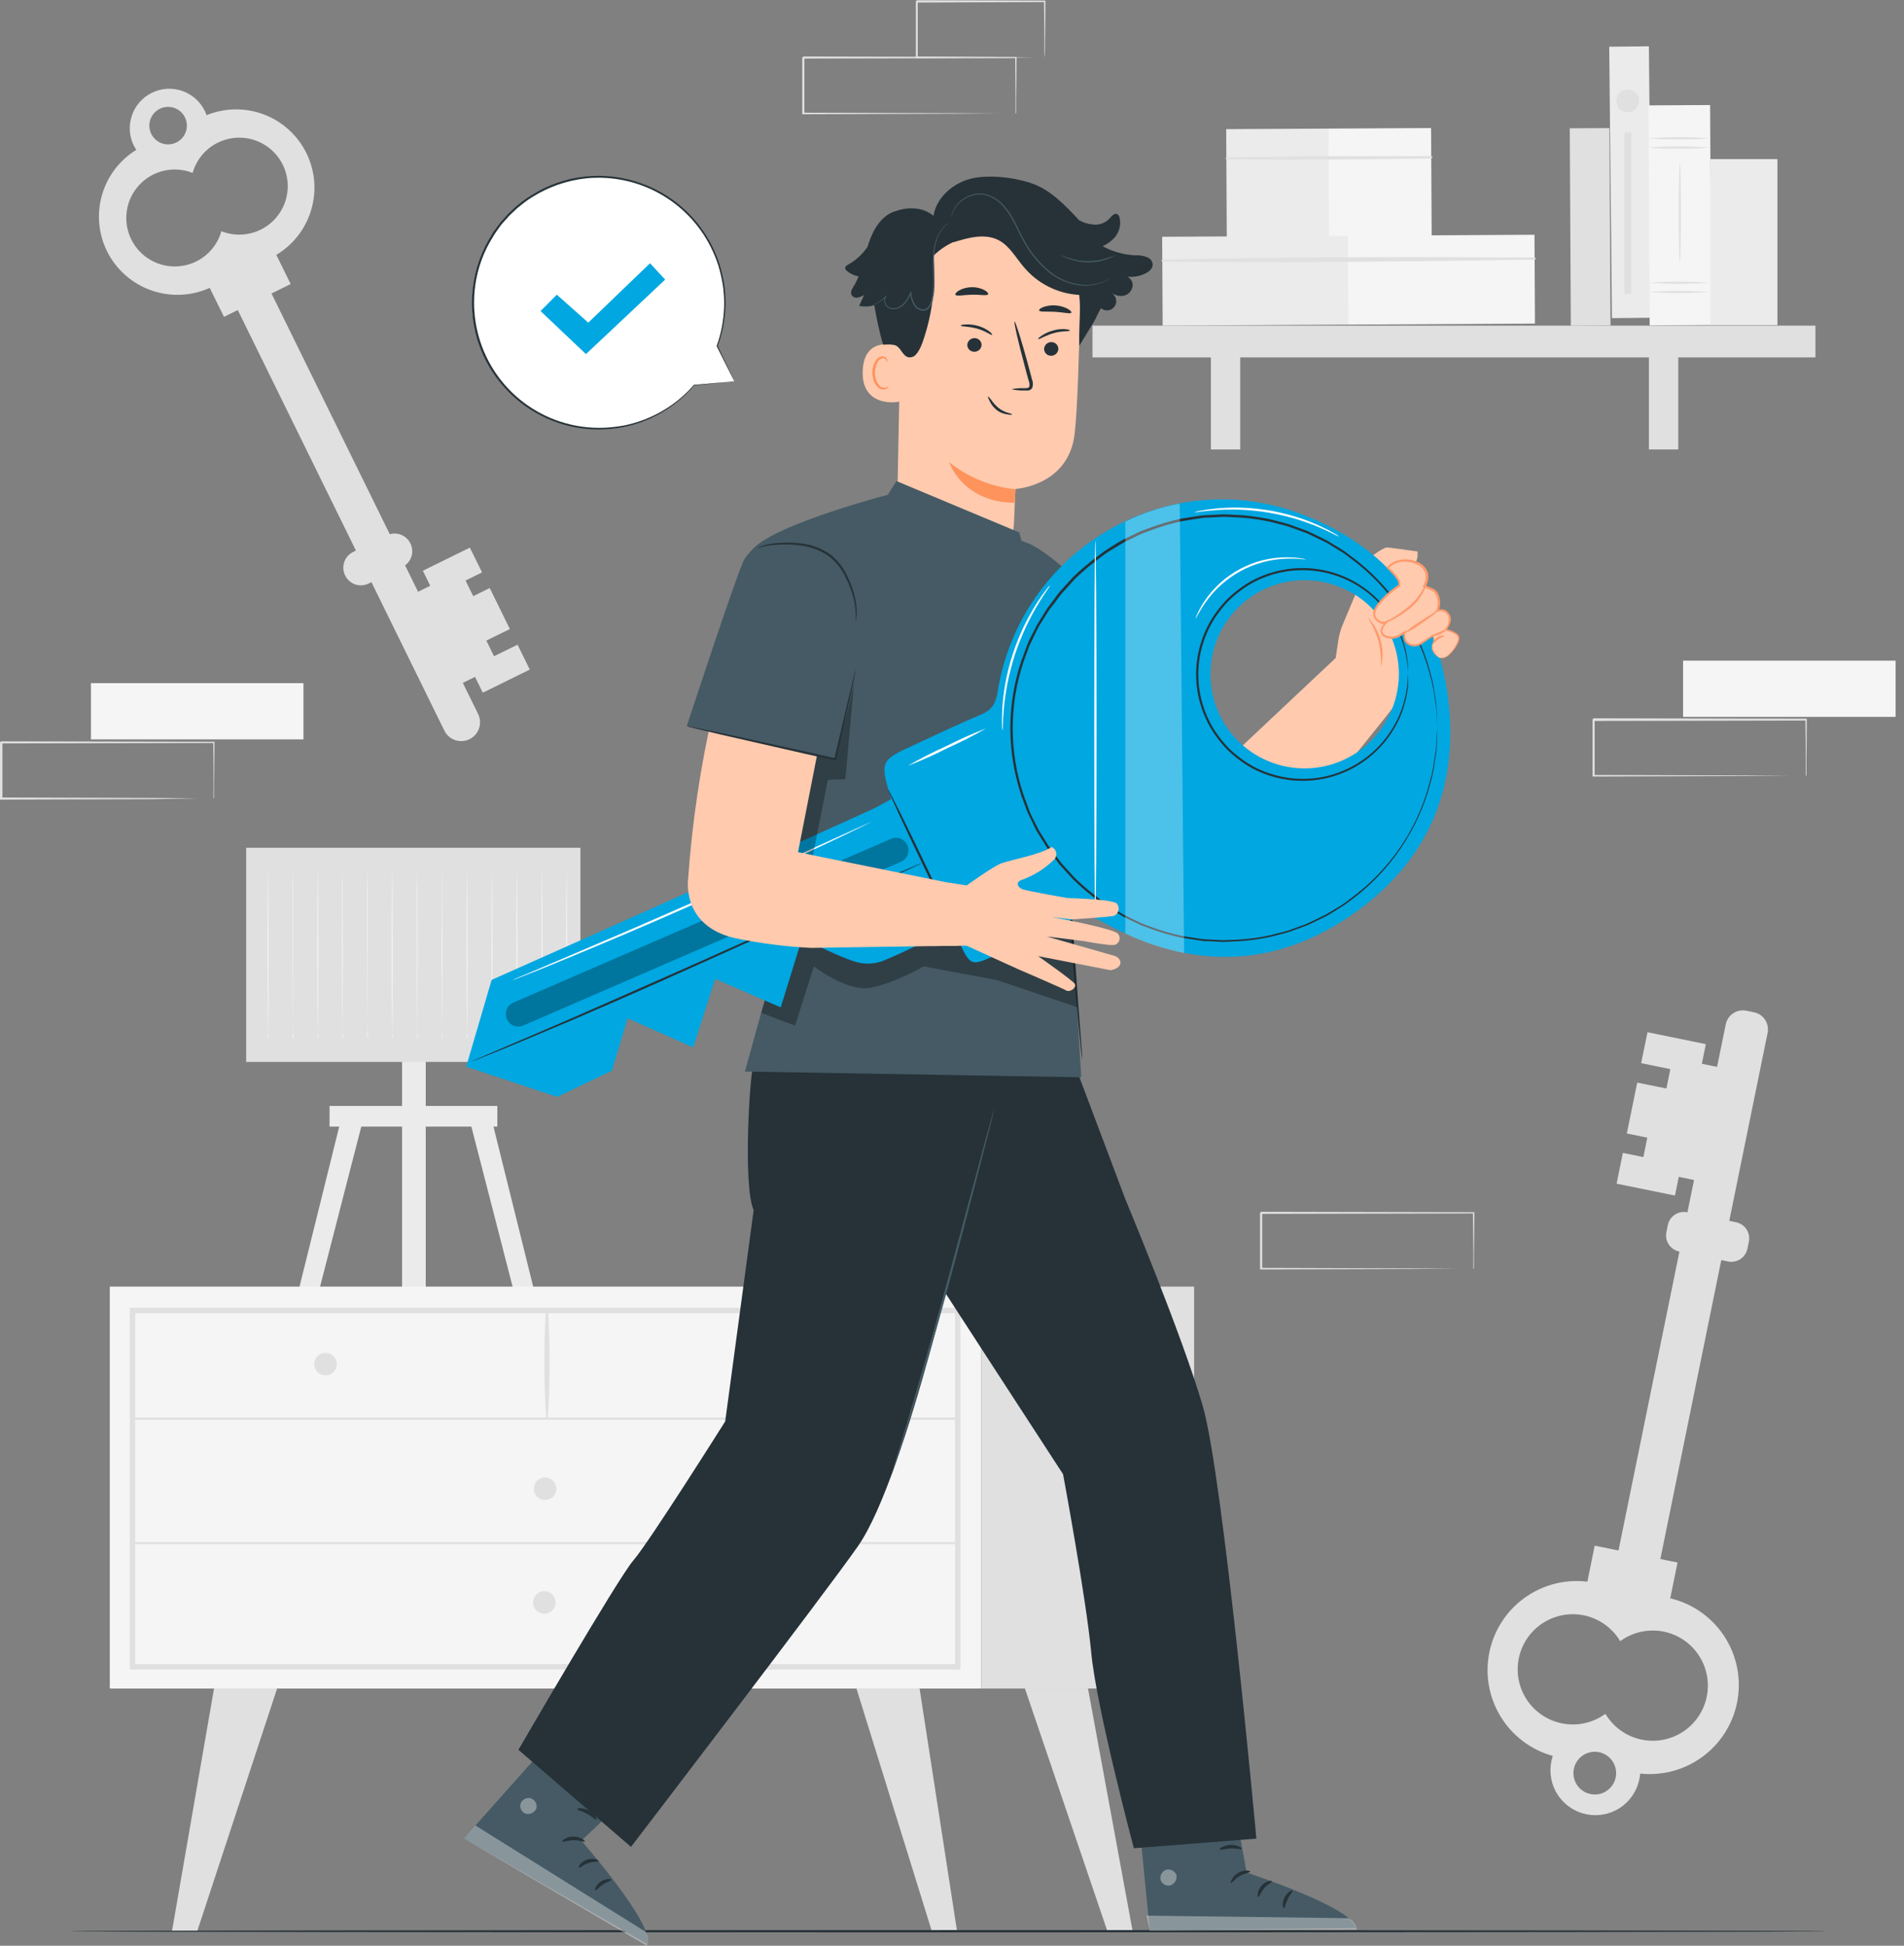 <svg width="183" height="187" viewBox="0 0 183 187" fill="none" xmlns="http://www.w3.org/2000/svg">
<rect x="0" y="0" width="183" height="187" fill="#808080" stroke="none"/>
<path d="M25.071 26.122L45.957 68.628C46.061 68.842 46.122 69.074 46.137 69.312C46.151 69.549 46.118 69.787 46.04 70.012C45.962 70.237 45.84 70.444 45.682 70.621C45.524 70.799 45.332 70.943 45.117 71.046C44.904 71.15 44.672 71.21 44.435 71.224C44.198 71.238 43.961 71.205 43.736 71.127C43.512 71.049 43.306 70.928 43.128 70.77C42.951 70.612 42.807 70.421 42.703 70.207L21.83 27.717C21.726 27.503 21.665 27.271 21.651 27.034C21.637 26.796 21.669 26.558 21.747 26.334C21.826 26.109 21.947 25.902 22.105 25.724C22.264 25.547 22.456 25.402 22.67 25.299C23.098 25.094 23.59 25.065 24.039 25.219C24.488 25.373 24.859 25.697 25.071 26.122Z" fill="#E0E0E0"/>
<path d="M39.834 57.044L44.137 65.801L46.326 64.725L42.023 55.969L39.834 57.044Z" fill="#E0E0E0"/>
<path d="M39.446 52.23C39.545 52.429 39.604 52.646 39.619 52.868C39.634 53.09 39.605 53.313 39.533 53.523C39.461 53.734 39.348 53.928 39.2 54.094C39.053 54.261 38.874 54.396 38.673 54.493L35.437 56.08C35.238 56.179 35.021 56.238 34.799 56.253C34.577 56.268 34.354 56.239 34.144 56.167C33.933 56.095 33.739 55.982 33.572 55.834C33.406 55.687 33.27 55.508 33.174 55.307C33.074 55.108 33.016 54.892 33.001 54.67C32.986 54.448 33.015 54.225 33.087 54.014C33.159 53.804 33.272 53.61 33.419 53.443C33.567 53.277 33.746 53.141 33.946 53.045L37.183 51.453C37.382 51.354 37.599 51.296 37.822 51.281C38.044 51.266 38.266 51.296 38.477 51.368C38.688 51.441 38.882 51.554 39.048 51.702C39.214 51.85 39.35 52.029 39.446 52.23Z" fill="#E0E0E0"/>
<path d="M46.402 66.573L50.919 64.352L49.744 61.959L47.481 63.068L46.746 61.565L49.005 60.456L47.07 56.514L45.483 57.295L44.744 55.792L46.331 55.011L45.16 52.631L40.642 54.852L46.402 66.573Z" fill="#E0E0E0"/>
<path d="M19.706 26.751L21.525 30.451L27.937 27.3L26.119 23.6L19.706 26.751Z" fill="#E0E0E0"/>
<path d="M12.863 13.982C12.934 14.127 13.014 14.267 13.102 14.401C11.504 15.381 10.329 16.922 9.808 18.723C9.286 20.524 9.455 22.454 10.281 24.137C11.167 25.924 12.723 27.288 14.611 27.931C16.498 28.576 18.564 28.448 20.357 27.575L26.012 24.792C26.899 24.356 27.692 23.75 28.345 23.008C28.998 22.265 29.498 21.402 29.818 20.466C30.137 19.531 30.269 18.541 30.206 17.555C30.143 16.568 29.886 15.604 29.45 14.716C28.609 13.007 27.152 11.681 25.372 11.004C23.592 10.327 21.621 10.35 19.857 11.068C19.803 10.921 19.744 10.774 19.677 10.648C19.231 9.745 18.445 9.055 17.491 8.731C16.538 8.407 15.494 8.475 14.591 8.921C13.687 9.366 12.998 10.152 12.674 11.106C12.35 12.06 12.418 13.103 12.863 14.007V13.982ZM20.94 13.709C21.637 13.366 22.407 13.203 23.183 13.234C23.958 13.265 24.713 13.489 25.38 13.886C26.047 14.283 26.604 14.84 27.001 15.507C27.398 16.174 27.622 16.929 27.653 17.704C27.684 18.48 27.521 19.25 27.178 19.947C26.836 20.643 26.325 21.243 25.692 21.692C25.059 22.14 24.324 22.424 23.554 22.517C22.783 22.61 22.002 22.508 21.28 22.223C21.023 23.128 20.498 23.935 19.773 24.536C19.049 25.138 18.159 25.505 17.221 25.591C16.283 25.677 15.342 25.476 14.52 25.016C13.698 24.556 13.036 23.857 12.619 23.013C12.202 22.169 12.051 21.218 12.185 20.286C12.319 19.354 12.733 18.484 13.371 17.792C14.009 17.1 14.842 16.617 15.76 16.407C16.678 16.198 17.638 16.271 18.514 16.618C18.691 15.99 18.999 15.406 19.417 14.905C19.835 14.404 20.354 13.996 20.94 13.709ZM17.783 11.29C17.938 11.612 17.994 11.972 17.944 12.325C17.895 12.678 17.741 13.009 17.504 13.275C17.267 13.541 16.956 13.731 16.611 13.82C16.265 13.91 15.901 13.896 15.565 13.779C15.228 13.662 14.933 13.448 14.718 13.163C14.502 12.879 14.376 12.537 14.355 12.181C14.333 11.825 14.418 11.471 14.598 11.163C14.778 10.855 15.045 10.607 15.365 10.451C15.797 10.243 16.294 10.214 16.748 10.371C17.201 10.529 17.573 10.859 17.783 11.29Z" fill="#E0E0E0"/>
<path d="M158.983 152.778L169.89 99.269C170.075 98.36 169.488 97.473 168.58 97.288L167.847 97.138C166.939 96.953 166.052 97.54 165.867 98.448L154.96 151.958C154.775 152.867 155.362 153.753 156.27 153.939L157.003 154.088C157.911 154.273 158.798 153.687 158.983 152.778Z" fill="#E0E0E0"/>
<path d="M163.246 113.495L165.462 102.623L162.743 102.069L160.527 112.941L163.246 113.495Z" fill="#E0E0E0"/>
<path d="M167.95 120.011L168.089 119.328C168.263 118.476 167.713 117.644 166.861 117.47L162.16 116.511C161.308 116.338 160.476 116.887 160.302 117.739L160.163 118.422C159.989 119.274 160.539 120.105 161.391 120.279L166.093 121.238C166.944 121.412 167.776 120.862 167.95 120.011Z" fill="#E0E0E0"/>
<path d="M163.954 100.351L158.346 99.205L157.737 102.177L160.541 102.753L160.164 104.616L157.359 104.046L156.36 108.936L158.329 109.339L157.947 111.203L155.978 110.805L155.378 113.76L160.986 114.902L163.954 100.351Z" fill="#E0E0E0"/>
<path d="M160.297 154.767L161.233 150.172L153.273 148.55L152.337 153.145L160.297 154.767Z" fill="#E0E0E0"/>
<path d="M157.565 171.001C157.602 170.821 157.628 170.638 157.64 170.455C159.76 170.683 161.889 170.113 163.611 168.855C165.333 167.597 166.524 165.743 166.952 163.654C167.405 161.429 166.956 159.115 165.704 157.22C164.451 155.326 162.498 154.007 160.273 153.553L153.245 152.121C152.143 151.897 151.009 151.892 149.905 152.106C148.801 152.32 147.751 152.75 146.813 153.37C145.876 153.99 145.07 154.789 144.441 155.721C143.812 156.653 143.373 157.699 143.148 158.801C142.714 160.924 143.102 163.133 144.234 164.981C145.365 166.829 147.156 168.18 149.244 168.759C149.189 168.928 149.143 169.101 149.106 169.275C148.992 169.831 148.99 170.403 149.097 170.959C149.205 171.516 149.422 172.046 149.734 172.519C150.047 172.991 150.45 173.398 150.92 173.715C151.389 174.033 151.917 174.254 152.473 174.367C153.594 174.596 154.761 174.37 155.716 173.739C156.671 173.107 157.336 172.122 157.565 171.001ZM150.109 165.627C149.245 165.451 148.438 165.062 147.762 164.495C147.086 163.928 146.562 163.201 146.239 162.381C145.915 161.56 145.801 160.672 145.907 159.796C146.014 158.92 146.337 158.085 146.848 157.366C147.359 156.647 148.042 156.067 148.834 155.679C149.626 155.29 150.502 155.106 151.384 155.142C152.265 155.178 153.124 155.434 153.881 155.886C154.639 156.338 155.271 156.972 155.722 157.73C156.585 157.098 157.619 156.742 158.687 156.709C159.756 156.675 160.81 156.966 161.711 157.543C162.611 158.12 163.316 158.956 163.733 159.941C164.149 160.927 164.258 162.015 164.044 163.062C163.83 164.11 163.305 165.069 162.536 165.813C161.767 166.556 160.791 167.05 159.737 167.228C158.682 167.406 157.598 167.262 156.628 166.813C155.657 166.363 154.845 165.631 154.299 164.712C153.703 165.148 153.022 165.455 152.301 165.613C151.579 165.77 150.833 165.775 150.109 165.627ZM151.268 170.001C151.349 169.604 151.546 169.239 151.835 168.953C152.124 168.668 152.491 168.474 152.889 168.397C153.288 168.32 153.701 168.363 154.075 168.52C154.449 168.678 154.768 168.943 154.992 169.281C155.216 169.62 155.334 170.018 155.332 170.424C155.33 170.83 155.207 171.226 154.98 171.563C154.752 171.899 154.43 172.16 154.054 172.314C153.678 172.467 153.265 172.505 152.867 172.424C152.334 172.315 151.866 171.998 151.566 171.544C151.266 171.09 151.159 170.535 151.268 170.001Z" fill="#E0E0E0"/>
<path d="M154.687 12.309L150.875 12.33L150.978 31.297L154.79 31.276L154.687 12.309Z" fill="#E0E0E0"/>
<path d="M127.723 12.359L117.853 12.412L117.91 22.882L127.78 22.829L127.723 12.359Z" fill="#EBEBEB"/>
<path d="M137.546 12.306L127.677 12.359L127.733 22.829L137.603 22.776L137.546 12.306Z" fill="#F5F5F5"/>
<path d="M117.867 15.312C124.427 15.368 130.993 15.339 137.565 15.224C137.593 15.224 137.619 15.213 137.639 15.193C137.659 15.174 137.67 15.147 137.67 15.119C137.67 15.091 137.659 15.065 137.639 15.045C137.619 15.025 137.593 15.014 137.565 15.014C131.007 14.976 124.429 15.014 117.871 15.132C117.851 15.136 117.832 15.148 117.819 15.164C117.806 15.18 117.799 15.201 117.799 15.222C117.799 15.243 117.806 15.264 117.819 15.28C117.832 15.296 117.851 15.308 117.871 15.312H117.867Z" fill="#E0E0E0"/>
<path d="M129.635 22.659L111.7 22.756L111.746 31.291L129.681 31.194L129.635 22.659Z" fill="#EBEBEB"/>
<path d="M147.484 22.563L129.55 22.66L129.596 31.195L147.53 31.098L147.484 22.563Z" fill="#F5F5F5"/>
<path d="M111.713 25.136C123.627 25.27 135.583 25.136 147.498 24.955C147.526 24.955 147.552 24.944 147.572 24.924C147.592 24.905 147.603 24.878 147.603 24.85C147.603 24.823 147.592 24.796 147.572 24.776C147.552 24.756 147.526 24.745 147.498 24.745C135.583 24.682 123.627 24.691 111.713 24.955C111.692 24.96 111.674 24.971 111.66 24.988C111.647 25.004 111.64 25.024 111.64 25.046C111.64 25.067 111.647 25.087 111.66 25.104C111.674 25.12 111.692 25.131 111.713 25.136Z" fill="#E0E0E0"/>
<path d="M174.488 31.295H105.004V34.351H174.488V31.295Z" fill="#E0E0E0"/>
<path d="M119.202 32.764H116.381V43.196H119.202V32.764Z" fill="#E0E0E0"/>
<path d="M161.306 32.764H158.484V43.196H161.306V32.764Z" fill="#E0E0E0"/>
<path d="M158.48 4.45L154.668 4.488L154.929 30.576L158.741 30.537L158.48 4.45Z" fill="#EBEBEB"/>
<path d="M164.364 10.095L158.441 10.127L158.555 31.268L164.479 31.236L164.364 10.095Z" fill="#F5F5F5"/>
<path d="M164.324 14.175C163.339 14.277 162.349 14.311 161.36 14.276C160.372 14.311 159.383 14.277 158.4 14.175C160.373 14.041 162.352 14.041 164.324 14.175Z" fill="#E0E0E0"/>
<path d="M164.324 13.289C163.339 13.389 162.349 13.422 161.36 13.389C160.372 13.422 159.383 13.389 158.4 13.289C160.372 13.149 162.352 13.149 164.324 13.289Z" fill="#E0E0E0"/>
<path d="M164.324 28.062C162.352 28.196 160.373 28.196 158.4 28.062C160.372 27.922 162.352 27.922 164.324 28.062Z" fill="#E0E0E0"/>
<path d="M164.324 27.173C162.352 27.313 160.372 27.313 158.4 27.173C160.373 27.039 162.352 27.039 164.324 27.173Z" fill="#E0E0E0"/>
<path d="M161.457 25.237C161.398 25.237 161.352 23.104 161.352 20.472C161.352 17.84 161.398 15.707 161.457 15.707C161.515 15.707 161.557 17.84 161.557 20.472C161.557 23.104 161.511 25.237 161.457 25.237Z" fill="#E0E0E0"/>
<path d="M170.835 15.291H164.387V31.248H170.835V15.291Z" fill="#EBEBEB"/>
<path d="M157.54 9.699C157.54 9.916 157.475 10.128 157.355 10.308C157.235 10.488 157.064 10.629 156.863 10.711C156.663 10.794 156.443 10.816 156.23 10.774C156.018 10.732 155.822 10.627 155.669 10.474C155.516 10.321 155.412 10.126 155.369 9.913C155.327 9.7 155.349 9.48 155.432 9.28C155.515 9.08 155.655 8.909 155.835 8.788C156.015 8.668 156.227 8.604 156.444 8.604C156.735 8.604 157.013 8.719 157.219 8.924C157.424 9.13 157.54 9.409 157.54 9.699Z" fill="#E0E0E0"/>
<path d="M156.78 12.715H156.104V28.231H156.78V12.715Z" fill="#E0E0E0"/>
<path d="M33.018 106.605L28.191 126.06H30.143L35.155 106.605H33.018Z" fill="#EBEBEB"/>
<path d="M47.015 106.605L51.843 126.06H49.887L44.874 106.605H47.015Z" fill="#EBEBEB"/>
<path d="M40.919 101.316H38.644V126.056H40.919V101.316Z" fill="#EBEBEB"/>
<path d="M55.789 81.477H23.661V102.06H55.789V81.477Z" fill="#E0E0E0"/>
<path d="M47.8 106.291H31.675V108.277H47.8V106.291Z" fill="#EBEBEB"/>
<path d="M25.798 99.372C25.817 99.497 25.824 99.624 25.819 99.75H25.777C25.743 98.742 25.718 95.409 25.718 91.454C25.718 89.07 25.718 86.912 25.743 85.325C25.743 84.557 25.743 83.927 25.768 83.465C25.768 83.261 25.768 83.093 25.768 82.962C25.761 82.903 25.761 82.844 25.768 82.785C25.776 82.844 25.776 82.903 25.768 82.962C25.768 83.093 25.768 83.261 25.768 83.465C25.768 83.927 25.768 84.557 25.793 85.325C25.793 86.912 25.793 89.07 25.819 91.454C25.819 95.409 25.793 98.742 25.76 99.75H25.718C25.731 99.621 25.758 99.495 25.798 99.372Z" fill="#F5F5F5"/>
<path d="M28.191 99.372C28.198 99.498 28.198 99.624 28.191 99.75H28.17C28.14 98.742 28.115 95.409 28.115 91.454C28.115 89.07 28.115 86.912 28.115 85.325C28.115 84.557 28.115 83.927 28.14 83.465C28.14 83.26 28.14 83.092 28.14 82.962C28.13 82.903 28.13 82.844 28.14 82.785C28.146 82.844 28.146 82.903 28.14 82.962C28.14 83.092 28.14 83.26 28.14 83.465C28.14 83.927 28.14 84.557 28.165 85.325C28.165 86.912 28.165 89.07 28.165 91.454C28.165 95.409 28.165 98.742 28.111 99.75H28.17C28.165 99.624 28.172 99.497 28.191 99.372Z" fill="#F5F5F5"/>
<path d="M30.579 99.372C30.599 99.497 30.606 99.624 30.6 99.75H30.558C30.525 98.742 30.5 95.409 30.5 91.454C30.5 89.07 30.5 86.912 30.525 85.325C30.525 84.557 30.525 83.927 30.55 83.465C30.55 83.261 30.55 83.093 30.55 82.962C30.545 82.903 30.545 82.844 30.55 82.785C30.56 82.844 30.56 82.903 30.55 82.962C30.55 83.092 30.55 83.26 30.55 83.465C30.55 83.927 30.55 84.557 30.575 85.325C30.575 86.912 30.575 89.07 30.596 91.454C30.596 95.409 30.571 98.742 30.537 99.75H30.495C30.513 99.622 30.541 99.496 30.579 99.372Z" fill="#F5F5F5"/>
<path d="M32.972 99.372C32.982 99.498 32.982 99.624 32.972 99.75H32.93C32.897 98.742 32.871 95.409 32.871 91.454C32.871 89.07 32.871 86.912 32.871 85.325C32.871 84.557 32.871 83.927 32.897 83.465C32.897 83.26 32.897 83.092 32.897 82.962C32.889 82.903 32.889 82.844 32.897 82.785C32.901 82.844 32.901 82.903 32.897 82.962C32.897 83.093 32.897 83.261 32.897 83.465C32.897 83.927 32.897 84.557 32.922 85.325C32.922 86.912 32.922 89.07 32.947 91.454C32.947 95.409 32.922 98.742 32.888 99.75H32.846C32.875 99.62 32.917 99.493 32.972 99.372Z" fill="#F5F5F5"/>
<path d="M35.361 99.372C35.381 99.497 35.39 99.623 35.386 99.75H35.34C35.306 98.742 35.285 95.409 35.285 91.454C35.285 89.07 35.285 86.912 35.285 85.325C35.285 84.557 35.285 83.927 35.311 83.465C35.311 83.26 35.311 83.092 35.311 82.962C35.305 82.903 35.305 82.844 35.311 82.785C35.321 82.844 35.321 82.903 35.311 82.962C35.311 83.092 35.311 83.26 35.311 83.465C35.311 83.927 35.311 84.557 35.336 85.325C35.336 86.912 35.336 89.07 35.336 91.454C35.336 95.409 35.311 98.742 35.281 99.75H35.235C35.27 99.622 35.312 99.495 35.361 99.372Z" fill="#F5F5F5"/>
<path d="M37.754 99.372C37.767 99.498 37.767 99.624 37.754 99.75H37.712C37.678 98.742 37.653 95.409 37.653 91.454C37.653 89.07 37.653 86.912 37.678 85.325C37.678 84.557 37.678 83.927 37.704 83.465C37.704 83.261 37.704 83.093 37.704 82.962C37.696 82.903 37.696 82.844 37.704 82.785C37.711 82.844 37.711 82.903 37.704 82.962C37.704 83.093 37.704 83.261 37.704 83.465C37.704 83.927 37.704 84.557 37.729 85.325C37.729 86.912 37.729 89.07 37.754 91.454C37.754 95.409 37.729 98.742 37.695 99.75H37.653C37.674 99.621 37.707 99.494 37.754 99.372Z" fill="#F5F5F5"/>
<path d="M40.147 99.372C40.161 99.498 40.168 99.624 40.168 99.75H40.122C40.088 98.742 40.067 95.409 40.067 91.454C40.067 89.07 40.067 86.912 40.067 85.325C40.067 84.557 40.088 83.927 40.092 83.465C40.092 83.26 40.092 83.092 40.092 82.962C40.082 82.903 40.082 82.844 40.092 82.785C40.098 82.844 40.098 82.903 40.092 82.962C40.092 83.092 40.092 83.26 40.092 83.465C40.092 83.927 40.092 84.557 40.117 85.325C40.117 86.912 40.117 89.07 40.139 91.454C40.139 95.409 40.117 98.742 40.084 99.75H40.038C40.062 99.621 40.098 99.494 40.147 99.372Z" fill="#F5F5F5"/>
<path d="M42.536 99.372C42.555 99.497 42.562 99.624 42.557 99.75H42.515C42.481 98.742 42.456 95.409 42.456 91.454C42.456 89.07 42.456 86.912 42.481 85.325C42.481 84.557 42.481 83.927 42.506 83.465C42.506 83.261 42.506 83.093 42.506 82.962C42.502 82.903 42.502 82.844 42.506 82.785C42.514 82.844 42.514 82.903 42.506 82.962C42.506 83.092 42.506 83.26 42.506 83.465C42.506 83.927 42.506 84.557 42.506 85.325C42.506 86.912 42.506 89.07 42.531 91.454C42.531 95.409 42.506 98.742 42.473 99.75H42.431C42.455 99.621 42.49 99.495 42.536 99.372Z" fill="#F5F5F5"/>
<path d="M44.929 99.372C44.945 99.497 44.952 99.624 44.95 99.75H44.908C44.874 98.742 44.849 95.409 44.849 91.454C44.849 89.07 44.849 86.912 44.87 85.325C44.87 84.557 44.891 83.927 44.895 83.465C44.895 83.26 44.895 83.092 44.895 82.962C44.885 82.903 44.885 82.844 44.895 82.785C44.9 82.844 44.9 82.903 44.895 82.962C44.895 83.092 44.895 83.26 44.895 83.465C44.895 83.927 44.895 84.557 44.92 85.325C44.92 86.912 44.92 89.07 44.945 91.454C44.945 95.409 44.92 98.742 44.887 99.75H44.845C44.86 99.621 44.888 99.495 44.929 99.372Z" fill="#F5F5F5"/>
<path d="M47.317 99.372C47.337 99.497 47.346 99.623 47.343 99.75H47.296C47.263 98.742 47.238 95.409 47.238 91.454C47.238 89.07 47.259 86.912 47.263 85.325C47.263 84.557 47.284 83.927 47.288 83.465C47.288 83.26 47.288 83.092 47.288 82.962C47.282 82.903 47.282 82.844 47.288 82.785C47.298 82.844 47.298 82.903 47.288 82.962C47.288 83.092 47.288 83.26 47.288 83.465C47.288 83.927 47.288 84.557 47.313 85.325C47.313 86.912 47.313 89.07 47.334 91.454C47.334 95.409 47.309 98.742 47.28 99.75H47.233C47.254 99.622 47.282 99.496 47.317 99.372Z" fill="#F5F5F5"/>
<path d="M49.71 99.372C49.727 99.497 49.734 99.624 49.731 99.75H49.689C49.656 98.742 49.63 95.409 49.63 91.454C49.63 89.07 49.63 86.912 49.656 85.325C49.656 84.557 49.656 83.927 49.681 83.465C49.681 83.261 49.681 83.093 49.681 82.962C49.673 82.903 49.673 82.844 49.681 82.785C49.685 82.844 49.685 82.903 49.681 82.962C49.681 83.093 49.681 83.261 49.681 83.465C49.681 83.927 49.681 84.557 49.706 85.325C49.706 86.912 49.706 89.07 49.731 91.454C49.731 95.409 49.706 98.742 49.672 99.75H49.63C49.644 99.621 49.671 99.495 49.71 99.372Z" fill="#F5F5F5"/>
<path d="M52.099 99.372C52.113 99.498 52.12 99.624 52.12 99.75H52.099C52.065 98.742 52.044 95.409 52.044 91.454C52.044 89.07 52.044 86.912 52.065 85.325C52.065 84.557 52.065 83.927 52.091 83.465C52.091 83.26 52.091 83.092 52.091 82.962C52.081 82.903 52.081 82.844 52.091 82.785C52.096 82.844 52.096 82.903 52.091 82.962C52.091 83.092 52.091 83.26 52.091 83.465C52.091 83.927 52.091 84.557 52.116 85.325C52.116 86.912 52.116 89.07 52.137 91.454C52.137 95.409 52.116 98.742 52.082 99.75H52.099C52.087 99.624 52.087 99.498 52.099 99.372Z" fill="#F5F5F5"/>
<path d="M54.492 99.372C54.511 99.497 54.519 99.624 54.513 99.75H54.471C54.437 98.742 54.412 95.409 54.412 91.454C54.412 89.07 54.412 86.912 54.437 85.325C54.437 84.557 54.437 83.927 54.462 83.465C54.462 83.261 54.462 83.093 54.462 82.962C54.458 82.903 54.458 82.844 54.462 82.785C54.47 82.844 54.47 82.903 54.462 82.962C54.462 83.093 54.462 83.261 54.462 83.465C54.462 83.927 54.462 84.557 54.488 85.325C54.488 86.912 54.488 89.07 54.513 91.454C54.513 95.409 54.488 98.742 54.454 99.75H54.412C54.429 99.622 54.455 99.496 54.492 99.372Z" fill="#F5F5F5"/>
<path d="M94.307 123.654H10.554V162.281H94.307V123.654Z" fill="#F5F5F5"/>
<path d="M92.313 160.459H12.473V125.689H92.313V160.459ZM12.993 159.938H91.792V126.21H12.993V159.938Z" fill="#E0E0E0"/>
<path d="M114.769 123.654H94.307V162.281H114.769V123.654Z" fill="#E0E0E0"/>
<path d="M12.733 136.45H92.053C92.081 136.45 92.107 136.439 92.127 136.419C92.147 136.4 92.158 136.373 92.158 136.345C92.158 136.317 92.147 136.291 92.127 136.271C92.107 136.251 92.081 136.24 92.053 136.24H12.733C12.705 136.24 12.678 136.251 12.659 136.271C12.639 136.291 12.628 136.317 12.628 136.345C12.628 136.373 12.639 136.4 12.659 136.419C12.678 136.439 12.705 136.45 12.733 136.45Z" fill="#E0E0E0"/>
<path d="M52.653 136.345C52.872 132.85 52.88 129.345 52.678 125.85C52.673 125.825 52.66 125.803 52.641 125.786C52.621 125.77 52.596 125.762 52.571 125.762C52.546 125.762 52.522 125.77 52.502 125.786C52.483 125.803 52.469 125.825 52.464 125.85C52.262 129.345 52.272 132.85 52.494 136.345C52.494 136.366 52.502 136.386 52.517 136.401C52.532 136.416 52.552 136.425 52.573 136.425C52.594 136.425 52.615 136.416 52.63 136.401C52.645 136.386 52.653 136.366 52.653 136.345Z" fill="#E0E0E0"/>
<path d="M74.001 131.098C74.001 131.312 73.938 131.52 73.819 131.698C73.7 131.875 73.532 132.014 73.335 132.095C73.138 132.177 72.921 132.198 72.711 132.157C72.502 132.115 72.31 132.012 72.159 131.861C72.008 131.71 71.905 131.518 71.864 131.309C71.822 131.1 71.843 130.883 71.925 130.686C72.007 130.488 72.145 130.32 72.322 130.201C72.5 130.083 72.708 130.02 72.922 130.02C73.208 130.021 73.481 130.135 73.683 130.337C73.886 130.539 74 130.813 74.001 131.098Z" fill="#E0E0E0"/>
<path d="M32.368 131.098C32.369 131.313 32.306 131.523 32.187 131.701C32.069 131.88 31.9 132.019 31.702 132.102C31.504 132.185 31.286 132.207 31.076 132.165C30.866 132.124 30.672 132.021 30.52 131.87C30.368 131.719 30.265 131.526 30.223 131.316C30.18 131.105 30.202 130.887 30.284 130.689C30.365 130.491 30.504 130.322 30.683 130.202C30.861 130.083 31.07 130.02 31.285 130.02C31.571 130.02 31.846 130.133 32.049 130.335C32.252 130.538 32.367 130.812 32.368 131.098Z" fill="#E0E0E0"/>
<path d="M53.476 143.075C53.477 143.289 53.414 143.499 53.296 143.678C53.177 143.857 53.008 143.996 52.81 144.079C52.612 144.161 52.395 144.183 52.184 144.142C51.974 144.101 51.78 143.998 51.629 143.847C51.477 143.695 51.373 143.502 51.331 143.292C51.289 143.082 51.31 142.864 51.392 142.666C51.474 142.468 51.612 142.298 51.791 142.179C51.969 142.06 52.178 141.996 52.393 141.996C52.679 141.996 52.954 142.11 53.157 142.312C53.36 142.514 53.475 142.788 53.476 143.075Z" fill="#E0E0E0"/>
<path d="M20.571 162.281L16.528 185.606H18.955L26.633 162.281H20.571Z" fill="#E0E0E0"/>
<path d="M88.384 162.281L91.986 185.606H89.563L82.317 162.281H88.384Z" fill="#E0E0E0"/>
<path d="M104.572 162.281L108.862 185.606H106.436L98.51 162.281H104.572Z" fill="#E0E0E0"/>
<path d="M53.401 154.007C53.401 154.221 53.337 154.431 53.218 154.609C53.099 154.787 52.929 154.926 52.731 155.008C52.533 155.09 52.315 155.111 52.105 155.069C51.894 155.027 51.701 154.923 51.55 154.771C51.399 154.619 51.296 154.426 51.255 154.216C51.213 154.005 51.235 153.787 51.318 153.59C51.401 153.392 51.54 153.223 51.719 153.104C51.897 152.986 52.107 152.923 52.322 152.924C52.464 152.924 52.604 152.952 52.735 153.006C52.867 153.061 52.986 153.141 53.086 153.241C53.186 153.342 53.266 153.461 53.32 153.593C53.374 153.724 53.401 153.865 53.401 154.007Z" fill="#E0E0E0"/>
<path d="M12.733 148.411H92.053C92.081 148.411 92.107 148.4 92.127 148.38C92.147 148.361 92.158 148.334 92.158 148.306C92.158 148.278 92.147 148.252 92.127 148.232C92.107 148.212 92.081 148.201 92.053 148.201H12.733C12.705 148.201 12.678 148.212 12.659 148.232C12.639 148.252 12.628 148.278 12.628 148.306C12.628 148.334 12.639 148.361 12.659 148.38C12.678 148.4 12.705 148.411 12.733 148.411Z" fill="#E0E0E0"/>
<path d="M182.191 63.494H161.767V68.897H182.191V63.494Z" fill="#F5F5F5"/>
<path d="M173.556 74.59C173.554 74.557 173.554 74.525 173.556 74.493V74.216C173.556 73.96 173.556 73.607 173.556 73.15C173.556 72.218 173.556 70.878 173.522 69.187L173.585 69.249L153.161 69.291L153.266 69.187V70.559C153.266 71.017 153.266 71.475 153.266 71.924V74.581L153.165 74.48L167.72 74.527L172.015 74.556H173.178H173.48H173.589C173.589 74.556 173.56 74.556 173.497 74.556H173.203H172.065L167.792 74.585L153.165 74.632H153.064V74.531C153.064 73.663 153.064 72.777 153.064 71.873V69.136L153.169 69.031L173.593 69.073H173.656V69.136C173.656 70.845 173.631 72.197 173.623 73.137C173.623 73.586 173.623 73.939 173.623 74.187C173.623 74.296 173.623 74.384 173.623 74.455C173.623 74.527 173.56 74.594 173.556 74.59Z" fill="#E0E0E0"/>
<path d="M141.608 121.963C141.604 121.931 141.604 121.898 141.608 121.866V121.589C141.608 121.333 141.608 120.98 141.608 120.523C141.608 119.591 141.587 118.252 141.57 116.56L141.637 116.623L121.213 116.665C121.259 116.618 121.108 116.77 121.314 116.56V121.954L121.209 121.854L135.764 121.9L140.063 121.929H141.226H141.528H141.637H141.541H141.251H140.109L135.835 121.959L121.209 122.005H121.108V116.568C121.318 116.358 121.167 116.509 121.217 116.463L141.641 116.505H141.704V116.568C141.704 118.277 141.675 119.629 141.666 120.569C141.666 121.018 141.666 121.371 141.666 121.618C141.666 121.728 141.666 121.816 141.666 121.887C141.649 121.914 141.63 121.939 141.608 121.963Z" fill="#E0E0E0"/>
<path d="M29.165 65.656H8.741V71.059H29.165V65.656Z" fill="#F5F5F5"/>
<path d="M20.529 76.753C20.526 76.719 20.526 76.686 20.529 76.652C20.529 76.581 20.529 76.488 20.529 76.375C20.529 76.123 20.529 75.766 20.529 75.313C20.529 74.381 20.529 73.037 20.495 71.346L20.558 71.409L0.134 71.451C0.181 71.404 0.029 71.555 0.235 71.346V76.749L0.134 76.644L14.689 76.69L18.984 76.719H20.147H20.449C20.485 76.713 20.522 76.713 20.558 76.719H20.462H20.172H19.03L14.736 76.807L0.109 76.853H0V71.35C0.206 71.144 0.059 71.295 0.105 71.249L20.529 71.287H20.613V71.35C20.613 73.058 20.588 74.41 20.579 75.355C20.579 75.804 20.579 76.153 20.579 76.404C20.579 76.513 20.579 76.602 20.579 76.669C20.564 76.698 20.548 76.726 20.529 76.753Z" fill="#E0E0E0"/>
<path d="M97.607 10.929C97.603 10.897 97.603 10.865 97.607 10.833V10.556C97.607 10.3 97.607 9.947 97.607 9.493C97.607 8.557 97.586 7.218 97.573 5.526L97.636 5.589L77.212 5.631C77.259 5.585 77.107 5.736 77.313 5.526V10.929L77.212 10.829L91.767 10.875L96.062 10.904H97.225H97.527H97.636H97.54H97.25H96.108L91.839 10.929L77.212 10.98H77.107V5.535L77.212 5.43L97.636 5.472H97.699V5.535C97.699 7.243 97.674 8.595 97.666 9.54C97.666 9.985 97.666 10.337 97.666 10.585V10.854C97.648 10.881 97.629 10.906 97.607 10.929Z" fill="#E0E0E0"/>
<path d="M100.378 5.527C100.372 5.493 100.372 5.459 100.378 5.426C100.378 5.346 100.378 5.254 100.378 5.136C100.378 4.872 100.378 4.511 100.378 4.053C100.378 3.109 100.357 1.769 100.34 0.124L100.416 0.199L88.106 0.245C88.01 0.338 88.228 0.119 88.207 0.14V2.92C88.207 3.822 88.207 4.7 88.207 5.539L88.106 5.443L96.885 5.489L99.446 5.514H100.134H100.382C100.308 5.52 100.233 5.52 100.159 5.514H99.488L96.969 5.543L88.123 5.59H88.027V5.489C88.027 4.649 88.027 3.772 88.027 2.869V0.128C88.002 0.149 88.224 -0.069 88.132 0.023L100.403 0.052H100.478V0.128C100.478 1.807 100.449 3.146 100.441 4.103C100.441 4.553 100.441 4.91 100.42 5.17C100.399 5.43 100.378 5.531 100.378 5.527Z" fill="#E0E0E0"/>
<path d="M175.491 185.605C175.491 185.668 137.708 185.714 91.146 185.714C44.584 185.714 6.793 185.668 6.793 185.605C6.793 185.542 44.551 185.496 91.146 185.496C137.741 185.496 175.491 185.546 175.491 185.605Z" fill="#263238"/>
<path d="M70.571 36.643L68.891 33.26C69.935 30.417 69.878 27.288 68.731 24.485C67.584 21.683 65.43 19.411 62.693 18.116C59.956 16.821 56.834 16.597 53.94 17.487C51.046 18.378 48.59 20.318 47.054 22.928C45.518 25.537 45.014 28.627 45.64 31.589C46.267 34.551 47.978 37.172 50.439 38.936C52.9 40.701 55.932 41.481 58.938 41.123C61.945 40.766 64.709 39.297 66.688 37.004L70.571 36.643Z" fill="white"/>
<path d="M70.571 36.644L70.327 36.673L69.597 36.753L66.704 37.055C66.694 37.055 66.683 37.051 66.675 37.044C66.667 37.037 66.661 37.028 66.658 37.017C66.658 37.017 66.658 37.017 66.658 36.992L66.73 37.038C65.417 38.573 63.744 39.756 61.86 40.481C61.28 40.705 60.683 40.881 60.075 41.01C59.414 41.144 58.743 41.226 58.069 41.258C56.59 41.327 55.111 41.124 53.707 40.657C52.095 40.12 50.612 39.253 49.353 38.112C48.094 36.971 47.086 35.58 46.394 34.028C45.618 32.268 45.27 30.349 45.376 28.428C45.483 26.507 46.041 24.639 47.007 22.975L47.393 22.332L47.838 21.728L48.06 21.425L48.304 21.148L48.799 20.594C48.967 20.418 49.156 20.258 49.337 20.09C49.509 19.918 49.693 19.756 49.886 19.608C50.264 19.302 50.661 19.022 51.075 18.768C52.624 17.787 54.376 17.173 56.198 16.971C58.021 16.77 59.865 16.987 61.591 17.605C64.565 18.653 67.017 20.814 68.43 23.634C68.731 24.239 68.985 24.866 69.19 25.51C69.366 26.117 69.507 26.734 69.609 27.358C69.895 29.352 69.675 31.385 68.971 33.273V33.243C69.5 34.347 69.912 35.2 70.189 35.783C70.323 36.06 70.424 36.279 70.495 36.43C70.567 36.581 70.596 36.644 70.596 36.644C70.596 36.644 70.55 36.564 70.478 36.421L70.147 35.771L68.887 33.277C68.885 33.272 68.884 33.267 68.884 33.262C68.884 33.257 68.885 33.252 68.887 33.248C69.564 31.366 69.764 29.347 69.471 27.37C69.368 26.755 69.228 26.146 69.051 25.548C68.847 24.912 68.593 24.293 68.291 23.697C67.195 21.533 65.472 19.75 63.348 18.58C61.223 17.409 58.796 16.906 56.381 17.135C54.532 17.328 52.752 17.942 51.175 18.928C50.768 19.181 50.378 19.462 50.008 19.767C49.817 19.914 49.635 20.073 49.462 20.242C49.29 20.41 49.106 20.565 48.938 20.741L48.451 21.287L48.207 21.56L47.989 21.854L47.569 22.45L47.187 23.084C46.206 24.755 45.653 26.643 45.575 28.579C45.464 31.187 46.204 33.761 47.684 35.912C49.163 38.062 51.303 39.673 53.778 40.502C55.164 40.963 56.622 41.169 58.081 41.111C58.746 41.079 59.409 41.001 60.063 40.876C60.673 40.749 61.273 40.575 61.855 40.355C63.723 39.651 65.389 38.498 66.704 36.996C66.713 36.989 66.724 36.984 66.736 36.984C66.748 36.984 66.759 36.989 66.767 36.996C66.772 37.005 66.775 37.014 66.775 37.024C66.775 37.033 66.772 37.043 66.767 37.051L66.725 36.992L69.593 36.745L70.34 36.682L70.571 36.644Z" fill="#263238"/>
<path d="M51.952 29.894L53.518 28.323L56.541 31.01L62.477 25.301L63.929 26.871L56.318 34.033L51.952 29.894Z" fill="#00A7E1"/>
<path d="M63.165 169.988L55.877 176.907C55.877 176.907 63.081 185.131 62.175 186.831L44.584 176.697L55.458 164.48L63.165 169.988Z" fill="#455A64"/>
<g opacity="0.6">
<path opacity="0.6" d="M51.024 172.827C50.828 172.777 50.62 172.799 50.438 172.89C50.257 172.981 50.114 173.135 50.038 173.323C49.978 173.518 49.994 173.728 50.084 173.912C50.173 174.095 50.33 174.237 50.52 174.309C50.73 174.364 50.952 174.34 51.145 174.242C51.337 174.144 51.487 173.978 51.566 173.776C51.604 173.567 51.562 173.351 51.448 173.172C51.333 172.992 51.155 172.863 50.949 172.811" fill="white"/>
</g>
<g opacity="0.6">
<path opacity="0.6" d="M44.584 176.697L45.688 175.438L62.061 185.668C62.187 185.865 62.261 186.09 62.277 186.322C62.293 186.555 62.251 186.787 62.154 186.999L44.584 176.697Z" fill="white"/>
</g>
<path d="M56.201 176.988C56.146 177.068 55.701 176.846 55.122 176.854C54.542 176.862 54.097 177.081 54.043 176.997C53.988 176.913 54.412 176.51 55.117 176.51C55.823 176.51 56.268 176.93 56.201 176.988Z" fill="#263238"/>
<path d="M57.532 178.873C57.502 178.965 57.049 178.873 56.541 179.054C56.033 179.234 55.701 179.553 55.634 179.499C55.567 179.444 55.798 178.936 56.431 178.726C57.066 178.516 57.582 178.789 57.532 178.873Z" fill="#263238"/>
<path d="M57.2 181.669C57.116 181.639 57.263 181.148 57.762 180.829C58.262 180.51 58.774 180.569 58.766 180.661C58.757 180.753 58.346 180.85 57.951 181.119C57.557 181.387 57.292 181.711 57.2 181.669Z" fill="#263238"/>
<path d="M57.322 174.888C57.238 174.942 56.927 174.586 56.431 174.321C55.936 174.057 55.474 173.973 55.474 173.872C55.474 173.771 56.02 173.696 56.595 174.019C57.17 174.342 57.401 174.837 57.322 174.888Z" fill="#263238"/>
<path d="M58.472 173.114C58.451 173.147 58.09 172.992 57.632 172.568C57.356 172.319 57.112 172.037 56.906 171.728C56.783 171.546 56.674 171.355 56.578 171.157C56.516 171.043 56.47 170.92 56.444 170.792C56.425 170.698 56.438 170.599 56.482 170.514C56.527 170.428 56.599 170.36 56.688 170.322C56.766 170.29 56.852 170.278 56.936 170.285C57.02 170.293 57.102 170.319 57.175 170.364C57.284 170.43 57.383 170.512 57.468 170.607C57.888 171.038 58.193 171.568 58.354 172.148C58.481 172.472 58.505 172.827 58.421 173.164C58.367 173.164 58.337 172.782 58.123 172.224C57.996 171.9 57.829 171.592 57.628 171.308C57.507 171.145 57.373 170.99 57.229 170.847C57.078 170.683 56.923 170.586 56.809 170.637C56.696 170.687 56.763 170.67 56.767 170.746C56.786 170.84 56.819 170.93 56.864 171.014C56.953 171.201 57.051 171.383 57.158 171.56C57.341 171.859 57.552 172.14 57.788 172.4C58.195 172.841 58.501 173.067 58.472 173.114Z" fill="#263238"/>
<path d="M58.287 173.162C58.28 172.815 58.383 172.474 58.581 172.188C58.767 171.862 59.007 171.569 59.29 171.324C59.459 171.176 59.644 171.046 59.84 170.937C59.958 170.854 60.095 170.802 60.238 170.786C60.382 170.771 60.526 170.792 60.659 170.849C60.734 170.898 60.794 170.968 60.832 171.049C60.869 171.131 60.882 171.222 60.869 171.311C60.85 171.44 60.813 171.566 60.76 171.685C60.51 172.25 60.047 172.694 59.471 172.919C58.854 173.154 58.442 173.036 58.455 173.003C58.766 172.919 59.072 172.817 59.37 172.696C59.674 172.545 59.94 172.328 60.151 172.062C60.272 171.908 60.371 171.737 60.445 171.555C60.533 171.357 60.558 171.164 60.478 171.135C60.397 171.115 60.311 171.113 60.228 171.13C60.146 171.146 60.068 171.181 60 171.231C59.822 171.325 59.653 171.436 59.496 171.563C59.225 171.777 58.988 172.031 58.791 172.314C58.451 172.81 58.342 173.179 58.287 173.162Z" fill="#263238"/>
<path d="M118.085 170.584L119.824 179.971C119.824 179.971 130.218 183.367 130.285 185.307L110.508 185.542L109.047 170.584H118.085Z" fill="#455A64"/>
<g opacity="0.6">
<path opacity="0.6" d="M112.133 179.683C111.938 179.74 111.77 179.865 111.661 180.036C111.551 180.206 111.507 180.411 111.536 180.611C111.583 180.81 111.704 180.983 111.874 181.094C112.044 181.206 112.251 181.248 112.452 181.211C112.659 181.153 112.838 181.02 112.954 180.838C113.069 180.656 113.113 180.437 113.077 180.225C113.005 180.025 112.859 179.86 112.67 179.764C112.48 179.667 112.261 179.646 112.057 179.704" fill="white"/>
</g>
<g opacity="0.6">
<path opacity="0.6" d="M110.508 185.543L110.197 184.107L129.63 184.355C129.838 184.461 130.017 184.617 130.149 184.809C130.282 185.001 130.365 185.223 130.39 185.455L110.508 185.543Z" fill="white"/>
</g>
<path d="M120.155 179.875C120.155 179.976 119.656 180.006 119.16 180.295C118.665 180.585 118.396 181.009 118.321 180.971C118.245 180.933 118.392 180.358 119.001 180.001C119.609 179.645 120.18 179.787 120.155 179.875Z" fill="#263238"/>
<path d="M122.259 180.812C122.279 180.908 121.839 181.063 121.499 181.475C121.159 181.886 121.045 182.314 120.944 182.314C120.844 182.314 120.798 181.744 121.238 181.244C121.679 180.744 122.259 180.715 122.259 180.812Z" fill="#263238"/>
<path d="M123.4 183.386C123.312 183.407 123.186 182.907 123.455 182.374C123.724 181.841 124.19 181.631 124.232 181.715C124.274 181.799 123.975 182.085 123.761 182.525C123.547 182.966 123.501 183.378 123.4 183.386Z" fill="#263238"/>
<path d="M119.332 177.688C119.29 177.776 118.841 177.629 118.279 177.654C117.716 177.679 117.279 177.843 117.229 177.755C117.179 177.667 117.607 177.335 118.27 177.31C118.934 177.285 119.383 177.612 119.332 177.688Z" fill="#263238"/>
<path d="M72.435 102.354C72.108 102.576 71.36 113.84 72.435 116.308L69.702 136.606C69.702 136.606 62.364 148.256 60.886 149.952C59.408 151.648 49.828 168.172 49.828 168.172L60.647 177.5C60.647 177.5 79.446 152.941 82.477 148.579C87.208 141.757 92.821 116.115 92.821 116.115L93.552 103.386L72.435 102.354Z" fill="#263238"/>
<path d="M87.208 118.592C87.535 119.192 102.174 141.682 102.174 141.682C102.174 141.682 104.395 153.6 104.886 158.856C105.378 164.113 108.98 177.631 108.98 177.631L120.755 176.707C120.755 176.707 117.573 141.904 115.6 135.124C113.627 128.344 108.153 115.233 108.153 115.233L103.535 102.971L90.222 103.218L87.208 118.592Z" fill="#263238"/>
<path d="M95.541 106.66C95.526 106.784 95.501 106.906 95.466 107.025L95.214 108.058C94.983 108.973 94.651 110.262 94.248 111.836C93.409 115.031 92.284 119.444 90.957 124.297C89.63 129.15 88.333 133.533 87.347 136.677C86.851 138.251 86.444 139.523 86.15 140.396L85.81 141.404C85.776 141.523 85.731 141.638 85.676 141.748C85.697 141.627 85.728 141.508 85.768 141.391L86.07 140.371C86.343 139.469 86.725 138.197 87.2 136.631C88.148 133.474 89.416 129.095 90.747 124.242C92.078 119.389 93.237 115.006 94.106 111.794C94.525 110.22 94.886 108.936 95.138 108.016L95.428 106.992C95.459 106.879 95.496 106.768 95.541 106.66Z" fill="#455A64"/>
<path d="M131.713 53.563C131.713 53.563 132.951 52.584 133.35 52.614C133.749 52.643 136.242 53.004 136.242 53.004C136.242 53.004 136.398 54.054 135.684 54.398C135.118 54.625 134.517 54.752 133.908 54.772L133.316 55.192L131.713 53.563Z" fill="#FFCAAE"/>
<path d="M99.219 57.008L118.724 72.319L128.379 63.234L128.644 61.467C128.723 60.964 128.864 60.473 129.064 60.006L131.553 54.082L137.384 63.536C137.384 63.536 123.048 82.256 120.529 82.911C117.216 83.775 100.73 72.613 100.73 72.613L99.219 57.008Z" fill="#FFCAAE"/>
<path d="M131.444 59.301C132.044 59.934 132.477 60.708 132.703 61.551C132.93 62.394 132.943 63.279 132.741 64.129C132.759 63.282 132.676 62.437 132.494 61.61C132.237 60.801 131.885 60.026 131.444 59.301Z" fill="#FF9A6C"/>
<path d="M86.599 29.494L86.217 49.477C86.083 52.89 85.903 57.941 91.305 57.907C95.991 57.521 97.351 53.134 97.473 49.931C97.531 48.423 97.582 47.164 97.599 46.992C97.599 46.992 102.724 46.711 103.291 41.673C103.564 39.234 103.711 34.171 103.808 29.59C103.842 27.223 102.987 24.929 101.412 23.162C99.836 21.395 97.654 20.283 95.298 20.048L94.811 20.002C89.53 19.784 86.671 24.208 86.599 29.494Z" fill="#FFCAAE"/>
<path d="M97.611 47.026C95.281 46.788 93.067 45.886 91.234 44.428C91.234 44.428 92.468 48.273 97.531 48.324L97.611 47.026Z" fill="#FF935C"/>
<path d="M95.34 32.189C95.227 32.214 94.74 31.815 93.925 31.584C93.111 31.353 92.439 31.399 92.368 31.316C92.296 31.232 92.464 31.211 92.758 31.185C93.183 31.157 93.61 31.206 94.018 31.328C94.417 31.439 94.792 31.626 95.122 31.878C95.34 32.054 95.39 32.176 95.34 32.189Z" fill="#263238"/>
<path d="M94.341 33.184C94.324 33.361 94.238 33.525 94.103 33.641C93.968 33.757 93.792 33.816 93.614 33.805C93.527 33.803 93.441 33.784 93.361 33.749C93.281 33.713 93.209 33.662 93.149 33.598C93.089 33.535 93.043 33.459 93.012 33.377C92.982 33.295 92.968 33.208 92.972 33.121C92.989 32.943 93.074 32.779 93.21 32.663C93.345 32.547 93.52 32.489 93.698 32.499C93.786 32.501 93.872 32.52 93.952 32.555C94.032 32.591 94.104 32.642 94.164 32.706C94.224 32.77 94.27 32.845 94.301 32.927C94.331 33.009 94.345 33.096 94.341 33.184Z" fill="#263238"/>
<path d="M97.212 37.411C97.633 37.323 98.063 37.289 98.493 37.31C98.694 37.31 98.887 37.289 98.933 37.155C98.97 36.952 98.944 36.742 98.858 36.555C98.719 36.059 98.577 35.539 98.438 34.989C97.838 32.76 97.426 30.938 97.514 30.912C97.603 30.887 98.165 32.68 98.774 34.905L99.194 36.479C99.293 36.731 99.302 37.01 99.219 37.268C99.183 37.335 99.131 37.393 99.07 37.437C99.008 37.481 98.937 37.511 98.862 37.525C98.749 37.539 98.635 37.539 98.522 37.525C98.082 37.544 97.642 37.506 97.212 37.411Z" fill="#263238"/>
<path d="M94.975 28.276C94.887 28.461 94.215 28.302 93.4 28.323C92.586 28.344 91.918 28.503 91.826 28.323C91.788 28.234 91.918 28.067 92.2 27.903C92.568 27.707 92.979 27.603 93.396 27.601C93.812 27.589 94.225 27.682 94.597 27.869C94.878 28.02 95.013 28.188 94.975 28.276Z" fill="#263238"/>
<path d="M102.972 30.052C102.876 30.199 102.221 30.014 101.423 29.968C100.625 29.922 99.954 30.006 99.874 29.842C99.84 29.766 99.975 29.632 100.256 29.519C100.637 29.378 101.044 29.322 101.448 29.355C101.855 29.38 102.252 29.488 102.615 29.674C102.897 29.834 103.01 29.985 102.972 30.052Z" fill="#263238"/>
<path d="M86.637 33.344C86.549 33.298 83.069 31.996 82.918 35.632C82.766 39.267 86.448 38.671 86.461 38.571C86.473 38.47 86.637 33.344 86.637 33.344Z" fill="#FFCAAE"/>
<path d="M85.407 37.142C85.407 37.142 85.34 37.184 85.231 37.231C85.079 37.291 84.909 37.291 84.756 37.231C84.379 37.075 84.081 36.45 84.089 35.795C84.093 35.483 84.166 35.176 84.303 34.896C84.342 34.784 84.407 34.682 84.495 34.601C84.582 34.52 84.688 34.461 84.803 34.43C84.876 34.414 84.953 34.424 85.02 34.458C85.087 34.493 85.139 34.55 85.168 34.619C85.214 34.72 85.168 34.791 85.206 34.8C85.243 34.808 85.285 34.741 85.264 34.59C85.248 34.5 85.2 34.418 85.13 34.359C85.033 34.278 84.908 34.239 84.782 34.25C84.631 34.274 84.49 34.336 84.37 34.43C84.25 34.524 84.156 34.647 84.097 34.787C83.93 35.096 83.841 35.44 83.837 35.791C83.837 36.525 84.177 37.226 84.677 37.403C84.773 37.435 84.876 37.445 84.977 37.432C85.078 37.419 85.175 37.383 85.26 37.327C85.394 37.231 85.42 37.151 85.407 37.142Z" fill="#FF935C"/>
<path d="M97.279 39.826C97.279 39.73 96.583 39.7 95.965 39.201C95.703 38.981 95.471 38.727 95.277 38.445C95.113 38.227 95 38.093 94.966 38.114C94.933 38.135 94.987 38.294 95.109 38.533C95.27 38.871 95.504 39.169 95.793 39.407C96.09 39.638 96.444 39.783 96.818 39.826C97.099 39.894 97.275 39.856 97.279 39.826Z" fill="#263238"/>
<path d="M102.813 31.785C102.729 31.865 102.107 31.785 101.289 32.012C100.47 32.239 99.92 32.617 99.819 32.587C99.719 32.558 99.849 32.453 100.088 32.281C100.442 32.039 100.835 31.862 101.251 31.756C101.648 31.64 102.065 31.602 102.477 31.643C102.75 31.676 102.855 31.731 102.813 31.785Z" fill="#263238"/>
<path d="M101.721 33.566C101.704 33.744 101.619 33.908 101.483 34.024C101.348 34.139 101.173 34.198 100.995 34.188C100.907 34.186 100.821 34.167 100.741 34.132C100.661 34.096 100.589 34.045 100.529 33.981C100.469 33.917 100.423 33.842 100.392 33.76C100.362 33.678 100.349 33.591 100.352 33.503C100.37 33.326 100.455 33.162 100.59 33.046C100.726 32.93 100.901 32.871 101.079 32.882C101.166 32.884 101.252 32.903 101.332 32.938C101.412 32.974 101.484 33.025 101.544 33.089C101.604 33.153 101.651 33.228 101.681 33.31C101.711 33.392 101.725 33.479 101.721 33.566Z" fill="#263238"/>
<path d="M110.772 25.276C110.715 25.07 110.581 24.895 110.399 24.784C109.999 24.593 109.556 24.509 109.114 24.541C108.015 24.489 106.941 24.189 105.974 23.663C106.321 23.506 106.641 23.295 106.923 23.038C107.22 22.777 107.441 22.439 107.561 22.062C107.68 21.685 107.695 21.282 107.603 20.897C107.588 20.825 107.557 20.757 107.512 20.698C107.467 20.64 107.409 20.593 107.342 20.561C107.12 20.485 106.923 20.7 106.755 20.872C106.55 21.134 106.279 21.337 105.97 21.46C105.661 21.582 105.324 21.62 104.996 21.569C104.536 21.527 104.091 21.384 103.694 21.149L103.652 21.098L103.14 20.553C101.881 19.23 100.785 18.307 99.647 17.811C97.968 17.089 95.168 16.736 93.396 17.152C91.625 17.568 90.013 18.949 89.719 20.746C88.753 19.906 87.275 19.852 86.062 20.301H86.033C84.681 20.721 83.883 22.135 83.455 23.487C83.43 23.558 83.409 23.634 83.388 23.71C82.917 24.418 82.284 25.004 81.541 25.418C81.41 25.49 81.259 25.578 81.238 25.729C81.217 25.88 81.339 26.002 81.457 26.09C81.773 26.327 82.139 26.491 82.527 26.569C82.398 26.89 82.242 27.201 82.061 27.496C81.902 27.748 81.713 28.05 81.839 28.336C81.897 28.435 81.984 28.514 82.088 28.563C82.192 28.611 82.309 28.627 82.422 28.609C82.648 28.565 82.862 28.475 83.052 28.344L82.578 29.402C83.061 29.496 83.56 29.476 84.034 29.343C84.243 30.618 84.523 31.879 84.874 33.122C85.432 33.122 85.966 33.021 86.301 33.34C86.759 33.76 86.948 34.57 87.733 34.289C88.153 34.146 88.518 33.328 88.661 32.925C89.606 30.256 89.964 27.415 89.71 24.595C90.281 24.018 90.958 23.556 91.704 23.235L91.641 23.286C93.069 22.836 94.677 22.396 95.999 23.093C97.023 23.634 97.607 24.73 98.358 25.611C99.016 26.415 99.834 27.073 100.76 27.543C101.686 28.014 102.699 28.287 103.736 28.344C103.896 29.877 103.677 31.804 103.736 33.231L105.113 30.972C105.209 30.811 105.296 30.644 105.373 30.473L105.399 30.422C105.533 30.154 105.659 29.885 105.818 29.621C105.98 29.758 106.186 29.833 106.399 29.832C106.611 29.831 106.816 29.755 106.977 29.616C107.138 29.477 107.243 29.285 107.275 29.075C107.307 28.865 107.262 28.65 107.149 28.47C107.033 28.301 106.891 28.151 106.729 28.025C106.9 28.198 107.111 28.325 107.345 28.391C107.578 28.458 107.824 28.464 108.06 28.407C108.294 28.342 108.5 28.202 108.646 28.009C108.792 27.815 108.871 27.579 108.871 27.337C108.853 27.179 108.797 27.028 108.707 26.898C108.617 26.767 108.496 26.661 108.354 26.59C108.979 26.658 109.609 26.537 110.164 26.241C110.52 26.048 110.873 25.725 110.772 25.276Z" fill="#263238"/>
<path d="M91.272 21.361C91.086 21.496 90.912 21.646 90.751 21.811C90.34 22.283 90.058 22.855 89.933 23.469C89.834 23.889 89.779 24.318 89.769 24.749C89.769 25.215 89.769 25.715 89.798 26.24C89.833 26.799 89.833 27.36 89.798 27.919C89.775 28.212 89.728 28.502 89.66 28.788C89.608 29.096 89.478 29.385 89.282 29.628C89.191 29.724 89.077 29.795 88.95 29.834C88.824 29.873 88.689 29.879 88.56 29.85C88.314 29.796 88.092 29.661 87.93 29.468C87.665 29.084 87.508 28.636 87.477 28.171H87.582C87.421 28.547 87.206 28.898 86.944 29.212C86.688 29.503 86.33 29.685 85.945 29.72C85.766 29.735 85.587 29.698 85.428 29.615C85.279 29.535 85.158 29.41 85.084 29.258C85.012 29.12 84.978 28.965 84.987 28.809C84.998 28.663 85.059 28.525 85.159 28.418L85.214 28.469C84.902 28.804 84.525 29.071 84.106 29.254C83.995 29.301 83.881 29.341 83.766 29.376C83.726 29.39 83.686 29.398 83.644 29.401L83.757 29.355C83.837 29.325 83.946 29.283 84.089 29.216C84.497 29.027 84.861 28.755 85.159 28.418L85.21 28.469C85.125 28.573 85.074 28.702 85.065 28.837C85.056 28.971 85.089 29.105 85.159 29.22C85.228 29.355 85.336 29.465 85.47 29.535C85.616 29.607 85.778 29.638 85.94 29.628C86.299 29.59 86.63 29.415 86.864 29.14C87.119 28.832 87.328 28.488 87.485 28.12L87.561 27.961L87.59 28.137C87.619 28.58 87.763 29.007 88.01 29.376C88.155 29.55 88.355 29.669 88.577 29.716C88.686 29.741 88.799 29.737 88.906 29.704C89.013 29.672 89.109 29.612 89.186 29.531C89.367 29.303 89.488 29.033 89.538 28.746C89.602 28.47 89.647 28.189 89.672 27.906C89.706 27.358 89.706 26.809 89.672 26.261C89.672 25.736 89.635 25.232 89.672 24.762C89.688 24.324 89.748 23.89 89.853 23.465C89.986 22.837 90.287 22.257 90.722 21.785C90.88 21.614 91.066 21.471 91.272 21.361Z" fill="#455A64"/>
<path d="M106.771 26.695L106.729 26.728L106.604 26.817C106.545 26.854 106.473 26.9 106.385 26.947C106.285 27.005 106.181 27.057 106.075 27.102C105.388 27.39 104.641 27.504 103.9 27.434C102.798 27.329 101.751 26.909 100.881 26.224C99.834 25.378 98.97 24.326 98.342 23.135C97.989 22.513 97.708 21.875 97.393 21.288C97.107 20.716 96.74 20.189 96.305 19.722C95.911 19.299 95.418 18.982 94.87 18.798C94.622 18.721 94.365 18.684 94.106 18.689C93.866 18.697 93.629 18.736 93.4 18.806C92.693 19.023 92.093 19.498 91.721 20.137C91.603 20.377 91.509 20.627 91.44 20.884C91.438 20.868 91.438 20.851 91.44 20.834L91.465 20.679C91.513 20.482 91.583 20.292 91.675 20.112C91.826 19.831 92.024 19.577 92.258 19.361C92.573 19.074 92.945 18.858 93.35 18.727C93.586 18.65 93.832 18.606 94.081 18.596C94.365 18.589 94.649 18.631 94.92 18.718C95.486 18.901 95.996 19.225 96.402 19.659C96.841 20.129 97.208 20.661 97.494 21.237C97.813 21.829 98.094 22.463 98.442 23.08C99.068 24.259 99.925 25.3 100.961 26.141C101.813 26.82 102.841 27.241 103.925 27.354C104.653 27.43 105.389 27.331 106.07 27.064C106.532 26.863 106.763 26.695 106.771 26.695Z" fill="#455A64"/>
<path d="M107.292 24.49C107.231 24.533 107.164 24.568 107.095 24.595C106.92 24.695 106.737 24.78 106.549 24.851C106.277 24.96 105.996 25.046 105.709 25.107C104.991 25.256 104.249 25.256 103.531 25.107C103.237 25.049 102.949 24.967 102.67 24.86C102.481 24.789 102.297 24.705 102.12 24.608C102.055 24.575 101.993 24.535 101.935 24.49C101.935 24.49 102.221 24.62 102.695 24.78C102.969 24.874 103.25 24.947 103.535 24.998C103.888 25.06 104.246 25.091 104.605 25.09C104.964 25.087 105.322 25.053 105.676 24.99C105.96 24.933 106.241 24.857 106.515 24.763C107.007 24.625 107.28 24.469 107.292 24.49Z" fill="#455A64"/>
<path d="M93.409 50.039L98.602 52.138C99.861 52.503 102.305 54.573 103.761 55.971L109.807 64.031L100.571 75.287L93.409 50.039Z" fill="#455A64"/>
<path d="M86.163 46.236L85.323 47.554C85.323 47.554 73.115 50.737 72.099 53.184C70.68 56.618 72.544 67.286 72.544 67.286L75.122 90.266L71.595 102.983L103.921 103.537C103.921 103.537 101.96 70.195 101.503 66.669C101.045 63.142 97.968 51.173 97.968 51.173L86.163 46.236Z" fill="#455A64"/>
<path d="M100.97 60.162C100.97 60.162 100.97 60.2 100.97 60.271C100.97 60.343 100.995 60.456 101.012 60.586C101.04 60.88 101.082 61.283 101.138 61.795C101.247 62.845 101.385 64.369 101.557 66.249C101.876 70.028 102.242 75.217 102.603 80.968C102.964 86.72 103.3 91.925 103.581 95.691C103.724 97.563 103.837 99.079 103.917 100.149C103.954 100.666 103.984 101.069 104.005 101.363C104.005 101.493 104.005 101.598 104.005 101.682C104.008 101.717 104.008 101.752 104.005 101.787C103.992 101.753 103.984 101.718 103.984 101.682C103.984 101.598 103.959 101.497 103.942 101.367C103.914 101.087 103.872 100.684 103.816 100.158C103.707 99.108 103.568 97.584 103.396 95.704C103.077 91.925 102.712 86.736 102.355 80.981C101.998 75.225 101.654 70.028 101.373 66.262C101.23 64.39 101.117 62.874 101.037 61.804C100.999 61.287 100.97 60.884 100.949 60.59C100.949 60.46 100.949 60.355 100.949 60.271C100.951 60.234 100.958 60.197 100.97 60.162Z" fill="#263238"/>
<path opacity="0.3" d="M73.157 97.34L76.415 98.574L78.224 92.881C78.224 92.881 81.331 95.262 83.505 94.951C85.68 94.64 88.782 92.881 88.782 92.881L95.823 94.191L103.531 96.802L102.964 87.277L82.573 86.244L76.415 86.966L73.157 97.34Z" fill="black"/>
<path d="M53.552 105.421L58.808 102.902C59.295 101.277 59.786 99.648 60.323 97.864L66.621 100.664L68.74 94.082L75.038 96.815L77.086 90.194C78.904 91.034 80.445 91.84 82.057 92.386C82.936 92.684 83.89 92.684 84.769 92.386C87.04 91.471 89.215 90.308 91.486 89.208C91.814 89.833 92.019 90.198 92.2 90.576C93.279 92.839 93.354 92.873 95.663 91.811C98.123 90.681 100.588 89.56 103.018 88.381C104.051 87.877 104.84 87.961 105.89 88.557C113.908 93.062 121.973 93.309 129.723 88.062C137.061 83.087 140.273 75.916 139.19 67.176C138.107 58.435 133.153 52.424 124.962 49.367C112.049 44.552 98.027 52.906 95.877 66.538C95.697 67.663 95.285 68.263 94.257 68.691C92.158 69.569 90.097 70.56 88.027 71.513C84.551 73.108 84.555 73.108 85.659 76.798C84.962 77.172 84.4 77.524 83.778 77.801C75.73 81.483 54.291 91.051 47.254 94.174L44.807 102.516L53.552 105.421ZM133.824 68.058C133.18 69.728 132.055 71.171 130.59 72.201C129.126 73.232 127.389 73.805 125.598 73.848C123.808 73.89 122.045 73.4 120.534 72.441C119.022 71.481 117.829 70.094 117.106 68.455C116.383 66.817 116.163 65.001 116.473 63.237C116.782 61.473 117.609 59.841 118.847 58.548C120.085 57.254 121.68 56.357 123.428 55.97C125.177 55.583 127.001 55.724 128.669 56.374C129.779 56.798 130.794 57.439 131.656 58.258C132.517 59.077 133.207 60.059 133.687 61.147C134.166 62.234 134.425 63.406 134.449 64.594C134.472 65.783 134.26 66.964 133.824 68.07V68.058Z" fill="#00A7E1"/>
<path opacity="0.3" d="M86.595 82.822L50.294 98.561C50.002 98.687 49.671 98.692 49.375 98.575C49.079 98.458 48.842 98.228 48.715 97.935C48.589 97.643 48.584 97.312 48.701 97.016C48.819 96.72 49.048 96.483 49.341 96.357L85.638 80.622C85.782 80.559 85.938 80.525 86.096 80.522C86.253 80.519 86.41 80.547 86.556 80.605C86.703 80.662 86.837 80.749 86.95 80.858C87.064 80.968 87.154 81.099 87.216 81.243C87.28 81.388 87.314 81.543 87.317 81.701C87.32 81.859 87.292 82.015 87.234 82.162C87.176 82.308 87.09 82.442 86.98 82.556C86.871 82.669 86.74 82.759 86.595 82.822Z" fill="black"/>
<path d="M88.585 82.949C88.585 82.949 88.552 82.974 88.48 83.012L88.157 83.168L86.897 83.751L82.279 85.85C78.388 87.626 73.014 90.048 67.057 92.731C61.1 95.413 55.684 97.769 51.742 99.406C49.773 100.246 48.169 100.896 47.061 101.341L45.802 101.845L45.466 101.975L45.352 102.009C45.352 102.009 45.386 101.988 45.458 101.954L45.785 101.807L47.044 101.262L51.7 99.267C55.625 97.588 61.028 95.191 66.986 92.55L82.233 85.724L86.851 83.675L88.111 83.134L88.442 82.995L88.585 82.949Z" fill="#263238"/>
<path d="M92.578 90.924C92.523 90.95 90.869 87.616 88.879 83.477C86.889 79.338 85.327 75.962 85.378 75.92C85.428 75.878 87.091 79.224 89.076 83.368C91.062 87.511 92.632 90.924 92.578 90.924Z" fill="#263238"/>
<path d="M138.161 70.011C138.161 70.011 138.161 69.898 138.136 69.679C138.111 69.461 138.102 69.129 138.073 68.71C138.073 68.494 138.06 68.255 138.035 67.992C138.006 67.731 137.951 67.446 137.905 67.152C137.859 66.858 137.804 66.51 137.75 66.157C137.68 65.78 137.591 65.407 137.481 65.04C137.007 63.127 136.244 61.296 135.218 59.612C133.881 57.369 132.121 55.406 130.038 53.831L129.16 53.176C128.85 52.971 128.522 52.786 128.203 52.589C127.884 52.391 127.561 52.169 127.208 52.014L126.15 51.505L125.613 51.249L125.05 51.044L123.887 50.624C123.497 50.494 123.09 50.41 122.687 50.301C122.283 50.183 121.872 50.09 121.457 50.024C120.607 49.864 119.747 49.765 118.883 49.725C118.442 49.725 118.002 49.667 117.557 49.671L116.209 49.742C115.982 49.742 115.756 49.742 115.529 49.784L114.849 49.889C114.395 49.965 113.938 50.019 113.48 50.112C112.56 50.318 111.654 50.584 110.768 50.909L110.092 51.157C109.979 51.199 109.866 51.237 109.756 51.283L109.429 51.438L108.115 52.077C107.695 52.307 107.275 52.58 106.856 52.832C106.646 52.962 106.436 53.08 106.226 53.227L105.63 53.676C104.817 54.277 104.046 54.932 103.321 55.636L102.288 56.778L102.028 57.064L101.793 57.37L101.327 57.996L100.848 58.6L100.428 59.268L100.008 59.944L99.803 60.28C99.74 60.397 99.685 60.519 99.626 60.636L98.938 62.072C98.753 62.572 98.568 63.071 98.384 63.579C96.985 67.743 96.985 72.249 98.384 76.413C98.568 76.917 98.753 77.421 98.934 77.92C99.114 78.42 99.395 78.877 99.626 79.356L99.798 79.713L100.004 80.049L100.424 80.725L100.844 81.392L101.314 82.018L101.78 82.643L102.011 82.95L102.271 83.239C102.62 83.617 102.964 83.999 103.308 84.377C104.031 85.082 104.801 85.737 105.613 86.338L106.213 86.787C106.411 86.938 106.633 87.051 106.843 87.207C107.263 87.459 107.683 87.727 108.102 87.962L109.416 88.596L109.744 88.751L110.08 88.882L110.756 89.129C111.641 89.453 112.547 89.718 113.468 89.923C113.925 90.019 114.387 90.07 114.836 90.145L115.516 90.25C115.743 90.28 115.97 90.28 116.196 90.292L117.544 90.364C117.989 90.364 118.43 90.326 118.871 90.313C119.734 90.272 120.594 90.173 121.444 90.015C121.859 89.945 122.27 89.851 122.674 89.734C123.094 89.625 123.484 89.541 123.875 89.415L125.021 88.995L125.588 88.789L126.125 88.533L127.179 88.025C127.531 87.866 127.846 87.639 128.174 87.454C128.501 87.269 128.82 87.068 129.131 86.867L130.012 86.207C132.105 84.636 133.874 82.674 135.222 80.431C136.242 78.736 136.996 76.896 137.46 74.973C137.569 74.607 137.659 74.236 137.729 73.861C137.783 73.504 137.834 73.172 137.884 72.862C137.934 72.551 137.985 72.27 138.014 72.022C138.044 71.774 138.039 71.522 138.052 71.308C138.081 70.888 138.098 70.561 138.115 70.338C138.132 70.116 138.14 70.007 138.14 70.007C138.14 70.007 138.14 70.116 138.14 70.338C138.14 70.561 138.119 70.888 138.102 71.308C138.102 71.526 138.081 71.766 138.073 72.026C138.065 72.286 137.993 72.576 137.951 72.866C137.909 73.155 137.859 73.508 137.804 73.865C137.739 74.243 137.654 74.617 137.548 74.986C137.083 76.908 136.329 78.748 135.311 80.443C133.973 82.716 132.208 84.707 130.113 86.308L129.227 86.972C128.917 87.177 128.589 87.366 128.266 87.568C127.943 87.769 127.62 87.987 127.267 88.147L126.201 88.663L125.659 88.919L125.092 89.129L123.938 89.549C123.543 89.683 123.136 89.767 122.729 89.877C122.315 89.998 121.895 90.093 121.469 90.162C120.611 90.322 119.743 90.425 118.871 90.469C118.451 90.469 117.985 90.531 117.536 90.523L116.175 90.456C115.945 90.456 115.718 90.456 115.487 90.414L114.803 90.309C114.345 90.233 113.879 90.183 113.421 90.087C112.491 89.881 111.575 89.615 110.68 89.289L109.996 89.037C109.882 88.995 109.765 88.957 109.656 88.911L109.324 88.751L107.997 88.113C107.578 87.878 107.158 87.605 106.717 87.349C106.503 87.215 106.297 87.102 106.079 86.951L105.474 86.497C104.652 85.89 103.872 85.228 103.14 84.516L102.095 83.37L101.83 83.08L101.595 82.765L101.125 82.135L100.651 81.505L100.231 80.83L99.811 80.145L99.601 79.805L99.425 79.444L98.728 77.996C98.543 77.492 98.354 76.984 98.169 76.472C96.753 72.264 96.753 67.708 98.169 63.5C98.359 62.992 98.543 62.484 98.728 61.98C98.913 61.476 99.194 61.01 99.429 60.527C99.488 60.41 99.542 60.288 99.605 60.17L99.811 59.826L100.231 59.146L100.651 58.47L101.125 57.84L101.595 57.211L101.835 56.896L102.095 56.606C102.447 56.224 102.796 55.838 103.14 55.46C103.874 54.75 104.654 54.088 105.474 53.479L106.079 53.025C106.28 52.874 106.499 52.761 106.717 52.605C107.137 52.349 107.557 52.077 107.997 51.841L109.324 51.203L109.656 51.044C109.765 50.998 109.882 50.96 109.996 50.918L110.68 50.67C111.574 50.343 112.488 50.075 113.417 49.868C113.879 49.776 114.345 49.721 114.803 49.646L115.487 49.545C115.714 49.516 115.945 49.516 116.175 49.499L117.531 49.432C117.981 49.432 118.43 49.469 118.871 49.486C119.743 49.53 120.611 49.633 121.469 49.793C121.894 49.863 122.315 49.959 122.729 50.078C123.149 50.191 123.543 50.276 123.938 50.406L125.092 50.825L125.659 51.035L126.201 51.291L127.267 51.808C127.62 51.971 127.934 52.198 128.266 52.391C128.598 52.584 128.917 52.778 129.227 52.983L130.113 53.651C132.204 55.243 133.967 57.226 135.302 59.49C136.323 61.185 137.079 63.025 137.544 64.948C137.649 65.317 137.734 65.691 137.8 66.069C137.855 66.426 137.901 66.762 137.947 67.072C137.993 67.383 138.044 67.664 138.069 67.912C138.094 68.16 138.09 68.416 138.098 68.63C138.098 69.05 138.128 69.377 138.136 69.604C138.144 69.83 138.161 70.011 138.161 70.011Z" fill="#263238"/>
<path d="M135.344 64.814C135.331 64.76 135.324 64.705 135.323 64.65L135.29 64.167C135.29 64.064 135.281 63.946 135.264 63.815C135.264 63.685 135.222 63.546 135.197 63.395C135.152 63.043 135.081 62.695 134.983 62.354C134.746 61.408 134.366 60.503 133.858 59.671C132.518 57.466 130.387 55.855 127.9 55.166C125.414 54.478 122.758 54.763 120.474 55.964C120.045 56.198 119.634 56.463 119.244 56.758C118.844 57.054 118.464 57.376 118.107 57.723C117.752 58.087 117.424 58.476 117.124 58.886C116.499 59.724 116.014 60.659 115.688 61.653C115 63.707 115 65.929 115.688 67.984C116.014 68.975 116.497 69.908 117.12 70.746C117.423 71.156 117.752 71.546 118.107 71.913C118.464 72.26 118.844 72.582 119.244 72.879C119.635 73.172 120.046 73.437 120.474 73.672C120.896 73.895 121.334 74.088 121.784 74.247C123.471 74.861 125.291 75.013 127.057 74.688C128.46 74.425 129.791 73.869 130.963 73.055C132.135 72.241 133.122 71.188 133.858 69.965C134.366 69.133 134.746 68.228 134.983 67.282C135.081 66.941 135.152 66.593 135.197 66.241C135.222 66.086 135.252 65.947 135.264 65.821L135.29 65.469L135.323 64.986C135.324 64.931 135.331 64.876 135.344 64.822C135.35 64.877 135.35 64.932 135.344 64.986C135.344 65.108 135.344 65.267 135.344 65.469C135.344 65.578 135.344 65.695 135.344 65.826C135.344 65.956 135.311 66.099 135.29 66.245C135.251 66.601 135.185 66.954 135.092 67.299C134.867 68.259 134.495 69.178 133.988 70.024C133.251 71.271 132.257 72.348 131.072 73.182C129.887 74.016 128.539 74.59 127.116 74.864C125.318 75.206 123.461 75.061 121.738 74.444C121.28 74.281 120.834 74.086 120.403 73.861C119.964 73.623 119.543 73.354 119.143 73.055C118.735 72.752 118.346 72.422 117.981 72.068C117.618 71.697 117.282 71.301 116.973 70.884C116.33 70.024 115.829 69.066 115.491 68.046C114.786 65.948 114.786 63.676 115.491 61.577C115.826 60.565 116.321 59.612 116.956 58.756C117.266 58.338 117.602 57.941 117.964 57.568C118.33 57.215 118.718 56.887 119.127 56.586C119.526 56.287 119.947 56.017 120.386 55.779C120.817 55.555 121.263 55.36 121.721 55.196C123.444 54.58 125.301 54.435 127.099 54.776C128.52 55.048 129.867 55.619 131.05 56.452C132.234 57.284 133.227 58.358 133.963 59.604C134.47 60.45 134.842 61.369 135.067 62.329C135.16 62.674 135.226 63.026 135.264 63.382C135.264 63.538 135.311 63.68 135.319 63.802C135.327 63.924 135.319 64.05 135.319 64.159C135.319 64.361 135.319 64.52 135.319 64.642C135.334 64.698 135.342 64.756 135.344 64.814Z" fill="#263238"/>
<path opacity="0.3" d="M108.153 50.136V89.716C109.953 90.575 111.855 91.206 113.812 91.593L113.392 48.402C111.575 48.74 109.812 49.323 108.153 50.136Z" fill="white"/>
<path d="M105.281 88.263C105.218 88.263 105.172 80.135 105.172 70.11C105.172 60.085 105.218 51.957 105.281 51.957C105.344 51.957 105.39 60.085 105.39 70.11C105.39 80.135 105.34 88.263 105.281 88.263Z" fill="white"/>
<path d="M100.953 56.219C100.864 56.395 100.758 56.562 100.638 56.718C100.42 57.029 100.117 57.491 99.769 58.074C99.357 58.754 98.982 59.455 98.644 60.173C98.232 61.053 97.87 61.956 97.561 62.877C97.264 63.803 97.019 64.745 96.826 65.698C96.662 66.58 96.549 67.377 96.49 68.053C96.431 68.729 96.394 69.279 96.385 69.661C96.391 69.858 96.377 70.055 96.343 70.249C96.312 70.053 96.298 69.855 96.301 69.657C96.301 69.279 96.301 68.725 96.335 68.041C96.389 67.243 96.488 66.448 96.629 65.66C96.984 63.728 97.6 61.852 98.459 60.085C98.813 59.365 99.205 58.664 99.635 57.986C100.008 57.411 100.327 56.962 100.567 56.664C100.682 56.504 100.811 56.355 100.953 56.219Z" fill="white"/>
<path d="M94.786 69.998C93.577 70.696 92.333 71.331 91.058 71.9C89.814 72.536 88.537 73.106 87.233 73.609C88.442 72.908 89.686 72.272 90.961 71.703C92.206 71.069 93.483 70.5 94.786 69.998Z" fill="white"/>
<path d="M83.925 78.881C83.925 78.881 83.9 78.902 83.841 78.935L83.589 79.066L82.599 79.557C81.738 79.977 80.499 80.581 78.934 81.312C75.835 82.777 71.528 84.758 66.759 86.874C61.99 88.99 57.607 90.833 54.433 92.139C52.846 92.793 51.562 93.314 50.655 93.667L49.626 94.066L49.358 94.166L49.265 94.192C49.265 94.192 49.29 94.171 49.349 94.145L49.609 94.024L50.626 93.604L54.362 92.013C57.519 90.674 61.872 88.805 66.658 86.694C71.444 84.582 75.756 82.617 78.875 81.19L82.565 79.511L83.573 79.057L83.837 78.944L83.925 78.881Z" fill="white"/>
<path d="M125.52 53.76C125.52 53.802 124.794 53.655 123.627 53.697C122.106 53.747 120.616 54.148 119.276 54.869C117.935 55.59 116.779 56.612 115.898 57.853C115.218 58.802 114.945 59.486 114.907 59.465C114.947 59.299 115.008 59.138 115.088 58.987C115.28 58.56 115.509 58.152 115.772 57.765C116.638 56.477 117.806 55.42 119.175 54.688C120.544 53.955 122.071 53.569 123.623 53.563C124.091 53.559 124.558 53.593 125.021 53.663C125.191 53.675 125.359 53.707 125.52 53.76Z" fill="white"/>
<path d="M128.74 51.584C128.56 51.523 128.385 51.444 128.22 51.349C127.897 51.181 127.418 50.959 126.818 50.698C126.217 50.438 125.491 50.173 124.672 49.913C123.778 49.646 122.868 49.432 121.948 49.271C121.027 49.119 120.097 49.024 119.164 48.985C118.403 48.959 117.641 48.974 116.881 49.027C116.23 49.074 115.701 49.128 115.34 49.178C115.154 49.218 114.964 49.236 114.773 49.233C114.953 49.169 115.138 49.122 115.327 49.095C115.688 49.019 116.213 48.939 116.864 48.872C117.631 48.797 118.402 48.767 119.173 48.784C120.115 48.815 121.055 48.904 121.986 49.053C122.914 49.216 123.831 49.439 124.731 49.72C125.464 49.956 126.182 50.236 126.881 50.56C127.477 50.837 127.947 51.084 128.262 51.273C128.431 51.361 128.591 51.465 128.74 51.584Z" fill="white"/>
<path opacity="0.3" d="M78.136 82.197L79.567 74.951L81.255 74.884L82.099 65.455L80.285 72.961L78.442 72.55L76.7 81.903L78.136 82.197Z" fill="black"/>
<path d="M92.918 85.095C92.918 85.095 95.436 83.264 96.276 82.958C97.116 82.651 100.054 82.118 101.083 81.4C101.203 81.455 101.306 81.54 101.383 81.646C101.46 81.753 101.508 81.878 101.523 82.008C101.537 82.139 101.517 82.272 101.465 82.392C101.413 82.513 101.331 82.618 101.226 82.698C100.382 83.505 99.382 84.131 98.287 84.536C97.548 84.755 97.783 85.288 98.312 85.473C98.841 85.657 102.615 86.312 102.615 86.312C102.615 86.312 107.002 86.409 107.363 86.854C107.434 86.946 107.482 87.053 107.505 87.166C107.528 87.28 107.525 87.397 107.497 87.509C107.468 87.622 107.414 87.726 107.34 87.815C107.265 87.903 107.171 87.974 107.065 88.021C106.805 88.113 103.039 88.365 103.039 88.365L101.104 88.134C101.104 88.134 107.12 89.247 107.464 89.751C107.53 89.831 107.577 89.926 107.599 90.028C107.622 90.129 107.621 90.235 107.595 90.336C107.569 90.437 107.52 90.531 107.451 90.609C107.383 90.687 107.296 90.749 107.2 90.787C106.893 90.972 104.24 90.456 104.24 90.456L100.625 90.007L107.204 91.892C107.204 91.892 107.8 92.148 107.674 92.643C107.548 93.138 106.734 93.243 106.734 93.243L99.777 91.892C99.777 91.892 103.19 94.284 103.316 94.578C103.476 94.998 102.775 95.376 102.506 95.204C102.237 95.032 97.888 93.159 97.888 93.159L92.897 90.888L89.593 90.926L91.028 84.805L92.918 85.095Z" fill="#FFCAAE"/>
<path d="M77.964 91.099L92.149 90.889L91.876 84.982L76.7 81.905L78.887 70.75L68.539 68.361C67.326 73.643 66.525 79.01 66.142 84.415C66.142 84.415 65.432 88.886 70.495 90.129C72.954 90.656 75.452 90.98 77.964 91.099Z" fill="#FFCAAE"/>
<path d="M66.012 69.77L80.285 72.961C80.285 72.961 82.779 63.666 82.863 61.088C82.947 58.511 79.416 50.354 74.437 52.004C74.437 52.004 72.934 51.701 71.562 53.712C71.012 54.522 66.012 69.77 66.012 69.77Z" fill="#455A64"/>
<path d="M82.242 59.749C82.281 59.054 82.229 58.357 82.086 57.675C81.915 56.947 81.656 56.242 81.314 55.576C80.949 54.73 80.37 53.994 79.635 53.439C78.883 52.917 78.021 52.577 77.116 52.444C76.37 52.336 75.614 52.301 74.861 52.339C74.353 52.356 73.847 52.419 73.35 52.528C72.997 52.608 72.813 52.684 72.804 52.667C72.796 52.65 72.846 52.633 72.934 52.596C73.062 52.535 73.194 52.484 73.329 52.444C73.825 52.303 74.334 52.216 74.849 52.184C75.614 52.123 76.384 52.145 77.145 52.247C78.088 52.372 78.988 52.72 79.769 53.263C80.526 53.842 81.118 54.609 81.486 55.488C81.826 56.176 82.074 56.906 82.225 57.658C82.328 58.166 82.362 58.686 82.326 59.203C82.316 59.344 82.297 59.484 82.271 59.623C82.263 59.699 82.25 59.749 82.242 59.749Z" fill="#263238"/>
<path d="M82.242 64.371C82.242 64.371 82.242 64.43 82.221 64.543C82.2 64.657 82.166 64.833 82.128 65.026C82.036 65.475 81.91 66.08 81.751 66.827C81.406 68.389 80.932 70.526 80.386 72.986V73.086H80.281L77.422 72.453L69.345 70.614L66.902 70.034L66.243 69.867C66.163 69.851 66.085 69.825 66.012 69.791C66.092 69.791 66.173 69.801 66.251 69.82L66.923 69.95L69.379 70.463L77.473 72.243L80.306 72.876L80.18 72.956L81.62 66.819C81.801 66.08 81.952 65.475 82.061 65.03L82.187 64.556C82.197 64.492 82.215 64.43 82.242 64.371Z" fill="#263238"/>
<path d="M138.329 63.216C138.483 63.259 138.645 63.258 138.799 63.215C138.953 63.173 139.092 63.089 139.202 62.973C139.664 62.553 140.432 61.504 140.101 61.105C139.765 60.814 139.358 60.62 138.921 60.542C138.921 60.542 139.534 59.77 139.269 59.203C139.226 59.097 139.163 59 139.082 58.918C139.002 58.836 138.906 58.771 138.8 58.727C138.694 58.682 138.581 58.659 138.466 58.659C138.351 58.658 138.238 58.681 138.132 58.724C138.241 58.491 138.299 58.237 138.303 57.979C138.306 57.722 138.255 57.466 138.153 57.23C138.107 57.105 138.037 56.991 137.946 56.894C137.855 56.798 137.745 56.721 137.624 56.667L136.893 56.348C136.893 56.348 137.544 55.374 136.801 54.564C136.639 54.389 136.445 54.247 136.23 54.144C135.774 53.899 135.251 53.808 134.739 53.883C134.227 53.959 133.753 54.198 133.388 54.564C133.975 55.148 134.647 55.798 134.492 56.281C134.492 56.281 131.406 58.326 132.204 59.409C132.716 60.11 133.253 59.795 133.253 59.795C133.253 59.795 132.489 60.492 132.892 60.954C133.021 61.09 133.19 61.181 133.375 61.214C133.569 61.273 133.773 61.288 133.973 61.259C134.173 61.23 134.365 61.157 134.534 61.046L135.042 60.761C134.982 60.932 134.97 61.117 135.007 61.295C135.043 61.474 135.128 61.639 135.252 61.772C135.287 61.802 135.325 61.828 135.365 61.852C135.552 61.965 135.767 62.022 135.986 62.015C136.204 62.009 136.416 61.939 136.595 61.814L137.741 61.117L137.842 61.68C137.842 61.68 137.166 62.44 138.329 63.216Z" fill="#FFCAAE"/>
<path d="M138.329 63.218C138.184 63.139 138.053 63.039 137.938 62.92C137.795 62.778 137.691 62.602 137.636 62.408C137.602 62.271 137.599 62.128 137.628 61.99C137.657 61.852 137.718 61.722 137.804 61.61V61.652C137.771 61.476 137.737 61.287 137.699 61.09L137.787 61.127L137.103 61.589L136.729 61.841C136.595 61.941 136.444 62.018 136.284 62.068C136.108 62.123 135.921 62.134 135.739 62.101C135.557 62.068 135.385 61.992 135.239 61.879C135.079 61.751 134.972 61.569 134.937 61.367C134.902 61.164 134.913 60.956 134.97 60.758L135.096 60.859C134.849 60.993 134.622 61.144 134.336 61.279C134.04 61.402 133.711 61.424 133.4 61.342C133.232 61.311 133.072 61.242 132.934 61.14C132.858 61.084 132.797 61.01 132.755 60.925C132.712 60.841 132.69 60.748 132.691 60.653C132.704 60.472 132.765 60.299 132.867 60.149C132.961 59.997 133.072 59.856 133.199 59.73L133.316 59.889C133.208 59.943 133.089 59.971 132.968 59.971C132.847 59.971 132.728 59.943 132.619 59.889C132.406 59.786 132.227 59.625 132.103 59.423C132.038 59.317 131.998 59.198 131.985 59.075C131.972 58.951 131.987 58.827 132.027 58.709C132.099 58.484 132.209 58.273 132.351 58.084C132.944 57.343 133.652 56.704 134.45 56.19L134.408 56.249C134.435 56.051 134.382 55.85 134.261 55.691C134.138 55.499 133.997 55.319 133.841 55.154C133.677 54.977 133.509 54.809 133.341 54.641L133.266 54.57L133.337 54.49C133.694 54.1 134.178 53.849 134.702 53.781C135.204 53.717 135.714 53.788 136.179 53.986C136.416 54.068 136.632 54.2 136.812 54.374C136.992 54.548 137.132 54.76 137.221 54.994C137.287 55.227 137.302 55.471 137.265 55.71C137.228 55.949 137.14 56.178 137.006 56.379L136.964 56.232L137.716 56.564C137.848 56.626 137.966 56.715 138.064 56.824C138.161 56.932 138.235 57.06 138.283 57.198C138.379 57.446 138.425 57.711 138.417 57.977C138.409 58.243 138.348 58.505 138.237 58.747L138.127 58.617C138.257 58.566 138.397 58.543 138.537 58.549C138.676 58.556 138.813 58.592 138.938 58.655C139.166 58.792 139.337 59.009 139.416 59.264C139.469 59.506 139.443 59.759 139.341 59.986C139.257 60.193 139.145 60.388 139.009 60.565L138.967 60.447C139.3 60.514 139.62 60.638 139.912 60.813C140.059 60.892 140.177 61.017 140.247 61.169C140.283 61.322 140.273 61.481 140.218 61.627C140.04 62.071 139.773 62.474 139.433 62.811C139.239 63.043 138.965 63.193 138.665 63.231C138.588 63.243 138.51 63.243 138.434 63.231C138.383 63.231 138.358 63.206 138.358 63.201C138.458 63.217 138.56 63.217 138.661 63.201C138.947 63.147 139.203 62.989 139.378 62.756C139.694 62.421 139.942 62.027 140.109 61.598C140.146 61.473 140.146 61.34 140.109 61.216C140.047 61.091 139.947 60.989 139.823 60.926C139.544 60.766 139.238 60.655 138.921 60.599L138.812 60.573L138.879 60.481C139.016 60.321 139.118 60.136 139.18 59.935C139.242 59.734 139.263 59.523 139.24 59.314C139.167 59.101 139.017 58.923 138.82 58.814C138.718 58.764 138.605 58.735 138.491 58.731C138.377 58.726 138.263 58.746 138.157 58.789L137.938 58.869L138.048 58.659C138.139 58.438 138.186 58.201 138.186 57.962C138.186 57.723 138.139 57.486 138.048 57.265C138.01 57.152 137.949 57.047 137.869 56.958C137.788 56.87 137.691 56.798 137.582 56.749L136.83 56.421L136.725 56.375L136.788 56.27C136.902 56.094 136.978 55.895 137.01 55.688C137.042 55.48 137.029 55.268 136.973 55.065C136.892 54.861 136.768 54.676 136.608 54.524C136.449 54.373 136.258 54.258 136.049 54.188C135.618 54.006 135.146 53.941 134.681 53.999C134.207 54.062 133.77 54.289 133.446 54.641V54.49C133.619 54.658 133.786 54.83 133.954 55.007C134.123 55.184 134.274 55.377 134.408 55.582C134.485 55.686 134.54 55.805 134.569 55.931C134.598 56.058 134.6 56.189 134.576 56.316V56.354L134.542 56.379C133.77 56.879 133.082 57.496 132.502 58.21C132.25 58.554 132.044 58.999 132.258 59.318C132.359 59.485 132.505 59.62 132.678 59.709C132.758 59.747 132.846 59.767 132.934 59.767C133.023 59.767 133.11 59.747 133.19 59.709L133.778 59.41L133.308 59.868C133.074 60.062 132.917 60.333 132.863 60.632C132.842 60.901 133.14 61.081 133.413 61.132C133.689 61.214 133.986 61.199 134.252 61.09C134.5 60.976 134.752 60.817 134.996 60.67L135.176 60.573L135.117 60.771C135.051 60.929 135.035 61.105 135.072 61.273C135.109 61.441 135.196 61.594 135.323 61.711C135.448 61.812 135.597 61.881 135.755 61.911C135.913 61.942 136.076 61.934 136.23 61.887C136.509 61.771 136.773 61.62 137.015 61.438L137.708 60.993L137.779 60.943V61.027C137.808 61.228 137.842 61.417 137.871 61.593C137.792 61.693 137.735 61.809 137.705 61.933C137.675 62.057 137.673 62.186 137.699 62.311C137.749 62.496 137.842 62.666 137.972 62.807C138.19 63.134 138.337 63.218 138.329 63.218Z" fill="#FF9A6C"/>
<path d="M137.049 56.055C137.044 56.322 136.971 56.583 136.839 56.815C136.557 57.396 136.16 57.913 135.672 58.335C135.19 58.752 134.665 59.117 134.106 59.422C133.886 59.567 133.647 59.681 133.396 59.758C133.584 59.573 133.796 59.415 134.026 59.288C134.551 58.951 135.052 58.578 135.525 58.171C135.992 57.764 136.389 57.283 136.7 56.748C136.931 56.332 137.015 56.042 137.049 56.055Z" fill="#FF9A6C"/>
<path d="M138.161 58.537C138.19 58.537 138.132 58.802 137.829 59.045C137.527 59.289 137.12 59.557 136.658 59.885C136.116 60.291 135.532 60.637 134.916 60.917C135.41 60.455 135.954 60.048 136.536 59.704C136.998 59.394 137.435 59.125 137.737 58.932C137.891 58.815 138.033 58.682 138.161 58.537Z" fill="#FF9A6C"/>
<path d="M139.001 60.51C139.034 60.556 138.774 60.8 138.384 60.972C137.993 61.144 137.636 61.173 137.624 61.115C137.611 61.056 137.922 60.934 138.295 60.77C138.669 60.607 138.975 60.46 139.001 60.51Z" fill="#FF9A6C"/>
<path d="M138.82 61.118C138.82 61.181 138.53 61.24 138.245 61.445C137.959 61.651 137.804 61.899 137.745 61.865C137.687 61.832 137.775 61.5 138.119 61.256C138.463 61.013 138.828 61.076 138.82 61.118Z" fill="#FF9A6C"/>
</svg>
